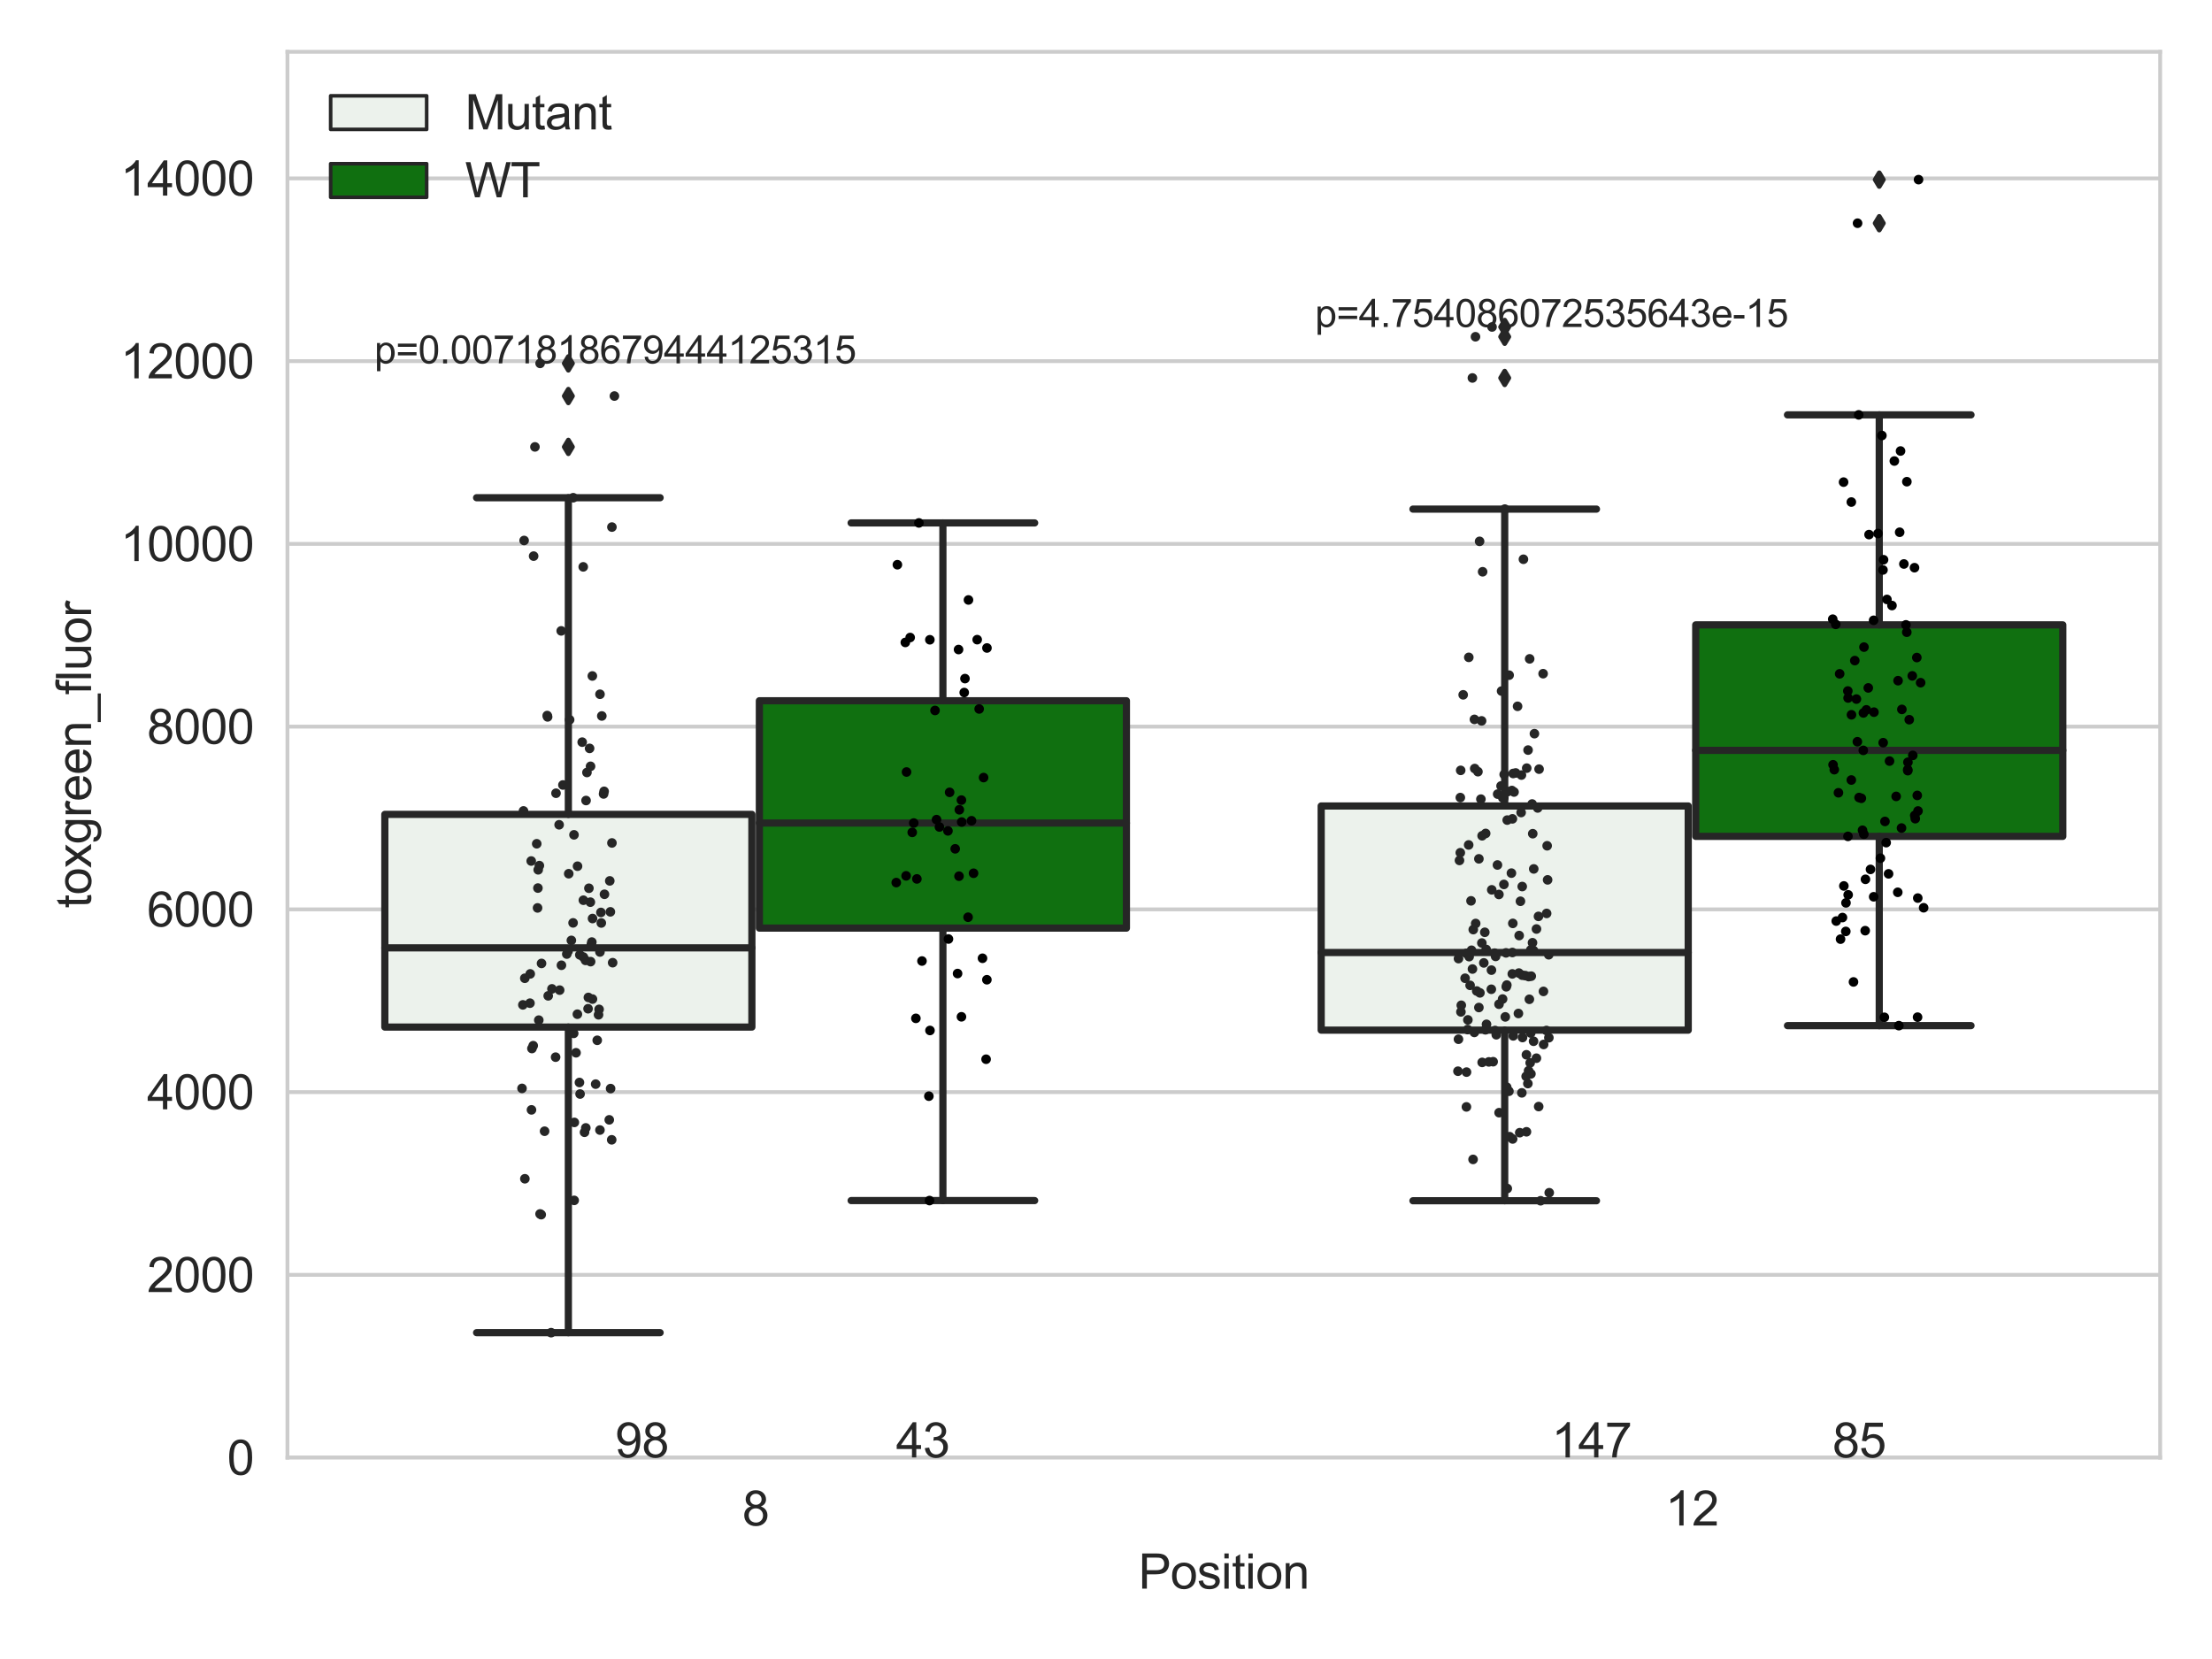 <?xml version="1.0" encoding="utf-8" standalone="no"?>
<!DOCTYPE svg PUBLIC "-//W3C//DTD SVG 1.1//EN"
  "http://www.w3.org/Graphics/SVG/1.1/DTD/svg11.dtd">
<svg xmlns:xlink="http://www.w3.org/1999/xlink" width="460.8pt" height="345.6pt" viewBox="0 0 460.8 345.6" xmlns="http://www.w3.org/2000/svg" version="1.1">
 <defs>
  <style type="text/css">*{stroke-linejoin: round; stroke-linecap: butt}</style>
 </defs>
 <g id="figure_1">
  <g id="patch_1">
   <path d="M 0 345.6 
L 460.8 345.6 
L 460.8 0 
L 0 0 
z
" style="fill: #ffffff"/>
  </g>
  <g id="axes_1">
   <g id="patch_2">
    <path d="M 59.881 303.64 
L 450 303.64 
L 450 10.8 
L 59.881 10.8 
z
" style="fill: #ffffff"/>
   </g>
   <g id="matplotlib.axis_1">
    <g id="xtick_1">
     <g id="text_1">
      <!-- 8 -->
      <g style="fill: #262626" transform="translate(154.63 317.798)scale(0.1 -0.1)">
       <defs>
        <path id="ArialMT-38" d="M 1131 2484 
Q 781 2613 612 2850 
Q 444 3088 444 3419 
Q 444 3919 803 4259 
Q 1163 4600 1759 4600 
Q 2359 4600 2725 4251 
Q 3091 3903 3091 3403 
Q 3091 3084 2923 2848 
Q 2756 2613 2416 2484 
Q 2838 2347 3058 2040 
Q 3278 1734 3278 1309 
Q 3278 722 2862 322 
Q 2447 -78 1769 -78 
Q 1091 -78 675 323 
Q 259 725 259 1325 
Q 259 1772 486 2073 
Q 713 2375 1131 2484 
z
M 1019 3438 
Q 1019 3113 1228 2906 
Q 1438 2700 1772 2700 
Q 2097 2700 2305 2904 
Q 2513 3109 2513 3406 
Q 2513 3716 2298 3927 
Q 2084 4138 1766 4138 
Q 1444 4138 1231 3931 
Q 1019 3725 1019 3438 
z
M 838 1322 
Q 838 1081 952 856 
Q 1066 631 1291 507 
Q 1516 384 1775 384 
Q 2178 384 2440 643 
Q 2703 903 2703 1303 
Q 2703 1709 2433 1975 
Q 2163 2241 1756 2241 
Q 1359 2241 1098 1978 
Q 838 1716 838 1322 
z
" transform="scale(0.016)"/>
       </defs>
       <use xlink:href="#ArialMT-38"/>
      </g>
     </g>
    </g>
    <g id="xtick_2">
     <g id="text_2">
      <!-- 12 -->
      <g style="fill: #262626" transform="translate(346.909 317.798)scale(0.1 -0.1)">
       <defs>
        <path id="ArialMT-31" d="M 2384 0 
L 1822 0 
L 1822 3584 
Q 1619 3391 1289 3197 
Q 959 3003 697 2906 
L 697 3450 
Q 1169 3672 1522 3987 
Q 1875 4303 2022 4600 
L 2384 4600 
L 2384 0 
z
" transform="scale(0.016)"/>
        <path id="ArialMT-32" d="M 3222 541 
L 3222 0 
L 194 0 
Q 188 203 259 391 
Q 375 700 629 1000 
Q 884 1300 1366 1694 
Q 2113 2306 2375 2664 
Q 2638 3022 2638 3341 
Q 2638 3675 2398 3904 
Q 2159 4134 1775 4134 
Q 1369 4134 1125 3890 
Q 881 3647 878 3216 
L 300 3275 
Q 359 3922 746 4261 
Q 1134 4600 1788 4600 
Q 2447 4600 2831 4234 
Q 3216 3869 3216 3328 
Q 3216 3053 3103 2787 
Q 2991 2522 2730 2228 
Q 2469 1934 1863 1422 
Q 1356 997 1212 845 
Q 1069 694 975 541 
L 3222 541 
z
" transform="scale(0.016)"/>
       </defs>
       <use xlink:href="#ArialMT-31"/>
       <use xlink:href="#ArialMT-32" x="55.615"/>
      </g>
     </g>
    </g>
    <g id="text_3">
     <!-- Position -->
     <g style="fill: #262626" transform="translate(237.153 330.943)scale(0.1 -0.1)">
      <defs>
       <path id="ArialMT-50" d="M 494 0 
L 494 4581 
L 2222 4581 
Q 2678 4581 2919 4538 
Q 3256 4481 3484 4323 
Q 3713 4166 3852 3881 
Q 3991 3597 3991 3256 
Q 3991 2672 3619 2267 
Q 3247 1863 2275 1863 
L 1100 1863 
L 1100 0 
L 494 0 
z
M 1100 2403 
L 2284 2403 
Q 2872 2403 3119 2622 
Q 3366 2841 3366 3238 
Q 3366 3525 3220 3729 
Q 3075 3934 2838 4000 
Q 2684 4041 2272 4041 
L 1100 4041 
L 1100 2403 
z
" transform="scale(0.016)"/>
       <path id="ArialMT-6f" d="M 213 1659 
Q 213 2581 725 3025 
Q 1153 3394 1769 3394 
Q 2453 3394 2887 2945 
Q 3322 2497 3322 1706 
Q 3322 1066 3130 698 
Q 2938 331 2570 128 
Q 2203 -75 1769 -75 
Q 1072 -75 642 372 
Q 213 819 213 1659 
z
M 791 1659 
Q 791 1022 1069 705 
Q 1347 388 1769 388 
Q 2188 388 2466 706 
Q 2744 1025 2744 1678 
Q 2744 2294 2464 2611 
Q 2184 2928 1769 2928 
Q 1347 2928 1069 2612 
Q 791 2297 791 1659 
z
" transform="scale(0.016)"/>
       <path id="ArialMT-73" d="M 197 991 
L 753 1078 
Q 800 744 1014 566 
Q 1228 388 1613 388 
Q 2000 388 2187 545 
Q 2375 703 2375 916 
Q 2375 1106 2209 1216 
Q 2094 1291 1634 1406 
Q 1016 1563 777 1677 
Q 538 1791 414 1992 
Q 291 2194 291 2438 
Q 291 2659 392 2848 
Q 494 3038 669 3163 
Q 800 3259 1026 3326 
Q 1253 3394 1513 3394 
Q 1903 3394 2198 3281 
Q 2494 3169 2634 2976 
Q 2775 2784 2828 2463 
L 2278 2388 
Q 2241 2644 2061 2787 
Q 1881 2931 1553 2931 
Q 1166 2931 1000 2803 
Q 834 2675 834 2503 
Q 834 2394 903 2306 
Q 972 2216 1119 2156 
Q 1203 2125 1616 2013 
Q 2213 1853 2448 1751 
Q 2684 1650 2818 1456 
Q 2953 1263 2953 975 
Q 2953 694 2789 445 
Q 2625 197 2315 61 
Q 2006 -75 1616 -75 
Q 969 -75 630 194 
Q 291 463 197 991 
z
" transform="scale(0.016)"/>
       <path id="ArialMT-69" d="M 425 3934 
L 425 4581 
L 988 4581 
L 988 3934 
L 425 3934 
z
M 425 0 
L 425 3319 
L 988 3319 
L 988 0 
L 425 0 
z
" transform="scale(0.016)"/>
       <path id="ArialMT-74" d="M 1650 503 
L 1731 6 
Q 1494 -44 1306 -44 
Q 1000 -44 831 53 
Q 663 150 594 308 
Q 525 466 525 972 
L 525 2881 
L 113 2881 
L 113 3319 
L 525 3319 
L 525 4141 
L 1084 4478 
L 1084 3319 
L 1650 3319 
L 1650 2881 
L 1084 2881 
L 1084 941 
Q 1084 700 1114 631 
Q 1144 563 1211 522 
Q 1278 481 1403 481 
Q 1497 481 1650 503 
z
" transform="scale(0.016)"/>
       <path id="ArialMT-6e" d="M 422 0 
L 422 3319 
L 928 3319 
L 928 2847 
Q 1294 3394 1984 3394 
Q 2284 3394 2536 3286 
Q 2788 3178 2913 3003 
Q 3038 2828 3088 2588 
Q 3119 2431 3119 2041 
L 3119 0 
L 2556 0 
L 2556 2019 
Q 2556 2363 2490 2533 
Q 2425 2703 2258 2804 
Q 2091 2906 1866 2906 
Q 1506 2906 1245 2678 
Q 984 2450 984 1813 
L 984 0 
L 422 0 
z
" transform="scale(0.016)"/>
      </defs>
      <use xlink:href="#ArialMT-50"/>
      <use xlink:href="#ArialMT-6f" x="66.699"/>
      <use xlink:href="#ArialMT-73" x="122.314"/>
      <use xlink:href="#ArialMT-69" x="172.314"/>
      <use xlink:href="#ArialMT-74" x="194.531"/>
      <use xlink:href="#ArialMT-69" x="222.314"/>
      <use xlink:href="#ArialMT-6f" x="244.531"/>
      <use xlink:href="#ArialMT-6e" x="300.146"/>
     </g>
    </g>
   </g>
   <g id="matplotlib.axis_2">
    <g id="ytick_1">
     <g id="line2d_1">
      <path d="M 59.881 303.64 
L 450 303.64 
" clip-path="url(#p96dca994d6)" style="fill: none; stroke: #cccccc; stroke-width: 0.8; stroke-linecap: round"/>
     </g>
     <g id="text_4">
      <!-- 0 -->
      <g style="fill: #262626" transform="translate(47.32 307.219)scale(0.1 -0.1)">
       <defs>
        <path id="ArialMT-30" d="M 266 2259 
Q 266 3072 433 3567 
Q 600 4063 929 4331 
Q 1259 4600 1759 4600 
Q 2128 4600 2406 4451 
Q 2684 4303 2865 4023 
Q 3047 3744 3150 3342 
Q 3253 2941 3253 2259 
Q 3253 1453 3087 958 
Q 2922 463 2592 192 
Q 2263 -78 1759 -78 
Q 1097 -78 719 397 
Q 266 969 266 2259 
z
M 844 2259 
Q 844 1131 1108 757 
Q 1372 384 1759 384 
Q 2147 384 2411 759 
Q 2675 1134 2675 2259 
Q 2675 3391 2411 3762 
Q 2147 4134 1753 4134 
Q 1366 4134 1134 3806 
Q 844 3388 844 2259 
z
" transform="scale(0.016)"/>
       </defs>
       <use xlink:href="#ArialMT-30"/>
      </g>
     </g>
    </g>
    <g id="ytick_2">
     <g id="line2d_2">
      <path d="M 59.881 265.572 
L 450 265.572 
" clip-path="url(#p96dca994d6)" style="fill: none; stroke: #cccccc; stroke-width: 0.8; stroke-linecap: round"/>
     </g>
     <g id="text_5">
      <!-- 2000 -->
      <g style="fill: #262626" transform="translate(30.637 269.151)scale(0.1 -0.1)">
       <use xlink:href="#ArialMT-32"/>
       <use xlink:href="#ArialMT-30" x="55.615"/>
       <use xlink:href="#ArialMT-30" x="111.23"/>
       <use xlink:href="#ArialMT-30" x="166.846"/>
      </g>
     </g>
    </g>
    <g id="ytick_3">
     <g id="line2d_3">
      <path d="M 59.881 227.504 
L 450 227.504 
" clip-path="url(#p96dca994d6)" style="fill: none; stroke: #cccccc; stroke-width: 0.8; stroke-linecap: round"/>
     </g>
     <g id="text_6">
      <!-- 4000 -->
      <g style="fill: #262626" transform="translate(30.637 231.083)scale(0.1 -0.1)">
       <defs>
        <path id="ArialMT-34" d="M 2069 0 
L 2069 1097 
L 81 1097 
L 81 1613 
L 2172 4581 
L 2631 4581 
L 2631 1613 
L 3250 1613 
L 3250 1097 
L 2631 1097 
L 2631 0 
L 2069 0 
z
M 2069 1613 
L 2069 3678 
L 634 1613 
L 2069 1613 
z
" transform="scale(0.016)"/>
       </defs>
       <use xlink:href="#ArialMT-34"/>
       <use xlink:href="#ArialMT-30" x="55.615"/>
       <use xlink:href="#ArialMT-30" x="111.23"/>
       <use xlink:href="#ArialMT-30" x="166.846"/>
      </g>
     </g>
    </g>
    <g id="ytick_4">
     <g id="line2d_4">
      <path d="M 59.881 189.436 
L 450 189.436 
" clip-path="url(#p96dca994d6)" style="fill: none; stroke: #cccccc; stroke-width: 0.8; stroke-linecap: round"/>
     </g>
     <g id="text_7">
      <!-- 6000 -->
      <g style="fill: #262626" transform="translate(30.637 193.015)scale(0.1 -0.1)">
       <defs>
        <path id="ArialMT-36" d="M 3184 3459 
L 2625 3416 
Q 2550 3747 2413 3897 
Q 2184 4138 1850 4138 
Q 1581 4138 1378 3988 
Q 1113 3794 959 3422 
Q 806 3050 800 2363 
Q 1003 2672 1297 2822 
Q 1591 2972 1913 2972 
Q 2475 2972 2870 2558 
Q 3266 2144 3266 1488 
Q 3266 1056 3080 686 
Q 2894 316 2569 119 
Q 2244 -78 1831 -78 
Q 1128 -78 684 439 
Q 241 956 241 2144 
Q 241 3472 731 4075 
Q 1159 4600 1884 4600 
Q 2425 4600 2770 4297 
Q 3116 3994 3184 3459 
z
M 888 1484 
Q 888 1194 1011 928 
Q 1134 663 1356 523 
Q 1578 384 1822 384 
Q 2178 384 2434 671 
Q 2691 959 2691 1453 
Q 2691 1928 2437 2201 
Q 2184 2475 1800 2475 
Q 1419 2475 1153 2201 
Q 888 1928 888 1484 
z
" transform="scale(0.016)"/>
       </defs>
       <use xlink:href="#ArialMT-36"/>
       <use xlink:href="#ArialMT-30" x="55.615"/>
       <use xlink:href="#ArialMT-30" x="111.23"/>
       <use xlink:href="#ArialMT-30" x="166.846"/>
      </g>
     </g>
    </g>
    <g id="ytick_5">
     <g id="line2d_5">
      <path d="M 59.881 151.368 
L 450 151.368 
" clip-path="url(#p96dca994d6)" style="fill: none; stroke: #cccccc; stroke-width: 0.8; stroke-linecap: round"/>
     </g>
     <g id="text_8">
      <!-- 8000 -->
      <g style="fill: #262626" transform="translate(30.637 154.946)scale(0.1 -0.1)">
       <use xlink:href="#ArialMT-38"/>
       <use xlink:href="#ArialMT-30" x="55.615"/>
       <use xlink:href="#ArialMT-30" x="111.23"/>
       <use xlink:href="#ArialMT-30" x="166.846"/>
      </g>
     </g>
    </g>
    <g id="ytick_6">
     <g id="line2d_6">
      <path d="M 59.881 113.299 
L 450 113.299 
" clip-path="url(#p96dca994d6)" style="fill: none; stroke: #cccccc; stroke-width: 0.8; stroke-linecap: round"/>
     </g>
     <g id="text_9">
      <!-- 10000 -->
      <g style="fill: #262626" transform="translate(25.077 116.878)scale(0.1 -0.1)">
       <use xlink:href="#ArialMT-31"/>
       <use xlink:href="#ArialMT-30" x="55.615"/>
       <use xlink:href="#ArialMT-30" x="111.23"/>
       <use xlink:href="#ArialMT-30" x="166.846"/>
       <use xlink:href="#ArialMT-30" x="222.461"/>
      </g>
     </g>
    </g>
    <g id="ytick_7">
     <g id="line2d_7">
      <path d="M 59.881 75.231 
L 450 75.231 
" clip-path="url(#p96dca994d6)" style="fill: none; stroke: #cccccc; stroke-width: 0.8; stroke-linecap: round"/>
     </g>
     <g id="text_10">
      <!-- 12000 -->
      <g style="fill: #262626" transform="translate(25.077 78.81)scale(0.1 -0.1)">
       <use xlink:href="#ArialMT-31"/>
       <use xlink:href="#ArialMT-32" x="55.615"/>
       <use xlink:href="#ArialMT-30" x="111.23"/>
       <use xlink:href="#ArialMT-30" x="166.846"/>
       <use xlink:href="#ArialMT-30" x="222.461"/>
      </g>
     </g>
    </g>
    <g id="ytick_8">
     <g id="line2d_8">
      <path d="M 59.881 37.163 
L 450 37.163 
" clip-path="url(#p96dca994d6)" style="fill: none; stroke: #cccccc; stroke-width: 0.8; stroke-linecap: round"/>
     </g>
     <g id="text_11">
      <!-- 14000 -->
      <g style="fill: #262626" transform="translate(25.077 40.742)scale(0.1 -0.1)">
       <use xlink:href="#ArialMT-31"/>
       <use xlink:href="#ArialMT-34" x="55.615"/>
       <use xlink:href="#ArialMT-30" x="111.23"/>
       <use xlink:href="#ArialMT-30" x="166.846"/>
       <use xlink:href="#ArialMT-30" x="222.461"/>
      </g>
     </g>
    </g>
    <g id="text_12">
     <!-- toxgreen_fluor -->
     <g style="fill: #262626" transform="translate(18.972 189.183)rotate(-90)scale(0.1 -0.1)">
      <defs>
       <path id="ArialMT-78" d="M 47 0 
L 1259 1725 
L 138 3319 
L 841 3319 
L 1350 2541 
Q 1494 2319 1581 2169 
Q 1719 2375 1834 2534 
L 2394 3319 
L 3066 3319 
L 1919 1756 
L 3153 0 
L 2463 0 
L 1781 1031 
L 1600 1309 
L 728 0 
L 47 0 
z
" transform="scale(0.016)"/>
       <path id="ArialMT-67" d="M 319 -275 
L 866 -356 
Q 900 -609 1056 -725 
Q 1266 -881 1628 -881 
Q 2019 -881 2231 -725 
Q 2444 -569 2519 -288 
Q 2563 -116 2559 434 
Q 2191 0 1641 0 
Q 956 0 581 494 
Q 206 988 206 1678 
Q 206 2153 378 2554 
Q 550 2956 876 3175 
Q 1203 3394 1644 3394 
Q 2231 3394 2613 2919 
L 2613 3319 
L 3131 3319 
L 3131 450 
Q 3131 -325 2973 -648 
Q 2816 -972 2473 -1159 
Q 2131 -1347 1631 -1347 
Q 1038 -1347 672 -1080 
Q 306 -813 319 -275 
z
M 784 1719 
Q 784 1066 1043 766 
Q 1303 466 1694 466 
Q 2081 466 2343 764 
Q 2606 1063 2606 1700 
Q 2606 2309 2336 2618 
Q 2066 2928 1684 2928 
Q 1309 2928 1046 2623 
Q 784 2319 784 1719 
z
" transform="scale(0.016)"/>
       <path id="ArialMT-72" d="M 416 0 
L 416 3319 
L 922 3319 
L 922 2816 
Q 1116 3169 1280 3281 
Q 1444 3394 1641 3394 
Q 1925 3394 2219 3213 
L 2025 2691 
Q 1819 2813 1613 2813 
Q 1428 2813 1281 2702 
Q 1134 2591 1072 2394 
Q 978 2094 978 1738 
L 978 0 
L 416 0 
z
" transform="scale(0.016)"/>
       <path id="ArialMT-65" d="M 2694 1069 
L 3275 997 
Q 3138 488 2766 206 
Q 2394 -75 1816 -75 
Q 1088 -75 661 373 
Q 234 822 234 1631 
Q 234 2469 665 2931 
Q 1097 3394 1784 3394 
Q 2450 3394 2872 2941 
Q 3294 2488 3294 1666 
Q 3294 1616 3291 1516 
L 816 1516 
Q 847 969 1125 678 
Q 1403 388 1819 388 
Q 2128 388 2347 550 
Q 2566 713 2694 1069 
z
M 847 1978 
L 2700 1978 
Q 2663 2397 2488 2606 
Q 2219 2931 1791 2931 
Q 1403 2931 1139 2672 
Q 875 2413 847 1978 
z
" transform="scale(0.016)"/>
       <path id="ArialMT-5f" d="M -97 -1272 
L -97 -866 
L 3631 -866 
L 3631 -1272 
L -97 -1272 
z
" transform="scale(0.016)"/>
       <path id="ArialMT-66" d="M 556 0 
L 556 2881 
L 59 2881 
L 59 3319 
L 556 3319 
L 556 3672 
Q 556 4006 616 4169 
Q 697 4388 901 4523 
Q 1106 4659 1475 4659 
Q 1713 4659 2000 4603 
L 1916 4113 
Q 1741 4144 1584 4144 
Q 1328 4144 1222 4034 
Q 1116 3925 1116 3625 
L 1116 3319 
L 1763 3319 
L 1763 2881 
L 1116 2881 
L 1116 0 
L 556 0 
z
" transform="scale(0.016)"/>
       <path id="ArialMT-6c" d="M 409 0 
L 409 4581 
L 972 4581 
L 972 0 
L 409 0 
z
" transform="scale(0.016)"/>
       <path id="ArialMT-75" d="M 2597 0 
L 2597 488 
Q 2209 -75 1544 -75 
Q 1250 -75 995 37 
Q 741 150 617 320 
Q 494 491 444 738 
Q 409 903 409 1263 
L 409 3319 
L 972 3319 
L 972 1478 
Q 972 1038 1006 884 
Q 1059 663 1231 536 
Q 1403 409 1656 409 
Q 1909 409 2131 539 
Q 2353 669 2445 892 
Q 2538 1116 2538 1541 
L 2538 3319 
L 3100 3319 
L 3100 0 
L 2597 0 
z
" transform="scale(0.016)"/>
      </defs>
      <use xlink:href="#ArialMT-74"/>
      <use xlink:href="#ArialMT-6f" x="27.783"/>
      <use xlink:href="#ArialMT-78" x="83.398"/>
      <use xlink:href="#ArialMT-67" x="133.398"/>
      <use xlink:href="#ArialMT-72" x="189.014"/>
      <use xlink:href="#ArialMT-65" x="222.314"/>
      <use xlink:href="#ArialMT-65" x="277.93"/>
      <use xlink:href="#ArialMT-6e" x="333.545"/>
      <use xlink:href="#ArialMT-5f" x="389.16"/>
      <use xlink:href="#ArialMT-66" x="444.775"/>
      <use xlink:href="#ArialMT-6c" x="472.559"/>
      <use xlink:href="#ArialMT-75" x="494.775"/>
      <use xlink:href="#ArialMT-6f" x="550.391"/>
      <use xlink:href="#ArialMT-72" x="606.006"/>
     </g>
    </g>
   </g>
   <g id="patch_3">
    <path d="M 80.167 213.956 
L 156.631 213.956 
L 156.631 169.651 
L 80.167 169.651 
L 80.167 213.956 
z
" clip-path="url(#p96dca994d6)" style="fill: #ecf2ec; stroke: #262626; stroke-width: 1.5; stroke-linejoin: miter"/>
   </g>
   <g id="patch_4">
    <path d="M 158.191 193.344 
L 234.654 193.344 
L 234.654 145.979 
L 158.191 145.979 
L 158.191 193.344 
z
" clip-path="url(#p96dca994d6)" style="fill: #107010; stroke: #262626; stroke-width: 1.5; stroke-linejoin: miter"/>
   </g>
   <g id="patch_5">
    <path d="M 275.227 214.598 
L 351.69 214.598 
L 351.69 167.9 
L 275.227 167.9 
L 275.227 214.598 
z
" clip-path="url(#p96dca994d6)" style="fill: #ecf2ec; stroke: #262626; stroke-width: 1.5; stroke-linejoin: miter"/>
   </g>
   <g id="patch_6">
    <path d="M 353.251 174.232 
L 429.714 174.232 
L 429.714 130.173 
L 353.251 130.173 
L 353.251 174.232 
z
" clip-path="url(#p96dca994d6)" style="fill: #107010; stroke: #262626; stroke-width: 1.5; stroke-linejoin: miter"/>
   </g>
   <g id="patch_7">
    <path d="M 157.411 303.64 
L 157.411 303.64 
L 157.411 303.64 
L 157.411 303.64 
z
" clip-path="url(#p96dca994d6)" style="fill: #ecf2ec; stroke: #262626; stroke-width: 0.75; stroke-linejoin: miter"/>
   </g>
   <g id="patch_8">
    <path d="M 157.411 303.64 
L 157.411 303.64 
L 157.411 303.64 
L 157.411 303.64 
z
" clip-path="url(#p96dca994d6)" style="fill: #107010; stroke: #262626; stroke-width: 0.75; stroke-linejoin: miter"/>
   </g>
   <g id="PathCollection_1"/>
   <g id="PathCollection_2"/>
   <g id="line2d_9">
    <path d="M 118.399 213.956 
L 118.399 277.617 
" clip-path="url(#p96dca994d6)" style="fill: none; stroke: #262626; stroke-width: 1.5; stroke-linecap: round"/>
   </g>
   <g id="line2d_10">
    <path d="M 118.399 169.651 
L 118.399 103.684 
" clip-path="url(#p96dca994d6)" style="fill: none; stroke: #262626; stroke-width: 1.5; stroke-linecap: round"/>
   </g>
   <g id="line2d_11">
    <path d="M 99.283 277.617 
L 137.515 277.617 
" clip-path="url(#p96dca994d6)" style="fill: none; stroke: #262626; stroke-width: 1.5; stroke-linecap: round"/>
   </g>
   <g id="line2d_12">
    <path d="M 99.283 103.684 
L 137.515 103.684 
" clip-path="url(#p96dca994d6)" style="fill: none; stroke: #262626; stroke-width: 1.5; stroke-linecap: round"/>
   </g>
   <g id="line2d_13">
    <defs>
     <path id="m8ca3bdb9ff" d="M -0 1.414 
L 0.849 0 
L 0 -1.414 
L -0.849 -0 
z
" style="stroke: #262626; stroke-linejoin: miter"/>
    </defs>
    <g clip-path="url(#p96dca994d6)">
     <use xlink:href="#m8ca3bdb9ff" x="118.399" y="82.503" style="fill: #262626; stroke: #262626; stroke-linejoin: miter"/>
     <use xlink:href="#m8ca3bdb9ff" x="118.399" y="75.701" style="fill: #262626; stroke: #262626; stroke-linejoin: miter"/>
     <use xlink:href="#m8ca3bdb9ff" x="118.399" y="93.097" style="fill: #262626; stroke: #262626; stroke-linejoin: miter"/>
    </g>
   </g>
   <g id="line2d_14">
    <path d="M 196.423 193.344 
L 196.423 250.102 
" clip-path="url(#p96dca994d6)" style="fill: none; stroke: #262626; stroke-width: 1.5; stroke-linecap: round"/>
   </g>
   <g id="line2d_15">
    <path d="M 196.423 145.979 
L 196.423 108.934 
" clip-path="url(#p96dca994d6)" style="fill: none; stroke: #262626; stroke-width: 1.5; stroke-linecap: round"/>
   </g>
   <g id="line2d_16">
    <path d="M 177.307 250.102 
L 215.539 250.102 
" clip-path="url(#p96dca994d6)" style="fill: none; stroke: #262626; stroke-width: 1.5; stroke-linecap: round"/>
   </g>
   <g id="line2d_17">
    <path d="M 177.307 108.934 
L 215.539 108.934 
" clip-path="url(#p96dca994d6)" style="fill: none; stroke: #262626; stroke-width: 1.5; stroke-linecap: round"/>
   </g>
   <g id="line2d_18"/>
   <g id="line2d_19">
    <path d="M 313.458 214.598 
L 313.458 250.139 
" clip-path="url(#p96dca994d6)" style="fill: none; stroke: #262626; stroke-width: 1.5; stroke-linecap: round"/>
   </g>
   <g id="line2d_20">
    <path d="M 313.458 167.9 
L 313.458 106.055 
" clip-path="url(#p96dca994d6)" style="fill: none; stroke: #262626; stroke-width: 1.5; stroke-linecap: round"/>
   </g>
   <g id="line2d_21">
    <path d="M 294.343 250.139 
L 332.574 250.139 
" clip-path="url(#p96dca994d6)" style="fill: none; stroke: #262626; stroke-width: 1.5; stroke-linecap: round"/>
   </g>
   <g id="line2d_22">
    <path d="M 294.343 106.055 
L 332.574 106.055 
" clip-path="url(#p96dca994d6)" style="fill: none; stroke: #262626; stroke-width: 1.5; stroke-linecap: round"/>
   </g>
   <g id="line2d_23">
    <g clip-path="url(#p96dca994d6)">
     <use xlink:href="#m8ca3bdb9ff" x="313.458" y="68.114" style="fill: #262626; stroke: #262626; stroke-linejoin: miter"/>
     <use xlink:href="#m8ca3bdb9ff" x="313.458" y="70.152" style="fill: #262626; stroke: #262626; stroke-linejoin: miter"/>
     <use xlink:href="#m8ca3bdb9ff" x="313.458" y="78.736" style="fill: #262626; stroke: #262626; stroke-linejoin: miter"/>
    </g>
   </g>
   <g id="line2d_24">
    <path d="M 391.482 174.232 
L 391.482 213.658 
" clip-path="url(#p96dca994d6)" style="fill: none; stroke: #262626; stroke-width: 1.5; stroke-linecap: round"/>
   </g>
   <g id="line2d_25">
    <path d="M 391.482 130.173 
L 391.482 86.423 
" clip-path="url(#p96dca994d6)" style="fill: none; stroke: #262626; stroke-width: 1.5; stroke-linecap: round"/>
   </g>
   <g id="line2d_26">
    <path d="M 372.366 213.658 
L 410.598 213.658 
" clip-path="url(#p96dca994d6)" style="fill: none; stroke: #262626; stroke-width: 1.5; stroke-linecap: round"/>
   </g>
   <g id="line2d_27">
    <path d="M 372.366 86.423 
L 410.598 86.423 
" clip-path="url(#p96dca994d6)" style="fill: none; stroke: #262626; stroke-width: 1.5; stroke-linecap: round"/>
   </g>
   <g id="line2d_28">
    <g clip-path="url(#p96dca994d6)">
     <use xlink:href="#m8ca3bdb9ff" x="391.482" y="46.5" style="fill: #262626; stroke: #262626; stroke-linejoin: miter"/>
     <use xlink:href="#m8ca3bdb9ff" x="391.482" y="37.422" style="fill: #262626; stroke: #262626; stroke-linejoin: miter"/>
    </g>
   </g>
   <g id="line2d_29">
    <path d="M 80.167 197.459 
L 156.631 197.459 
" clip-path="url(#p96dca994d6)" style="fill: none; stroke: #262626; stroke-width: 1.5; stroke-linecap: round"/>
   </g>
   <g id="line2d_30">
    <path d="M 158.191 171.453 
L 234.654 171.453 
" clip-path="url(#p96dca994d6)" style="fill: none; stroke: #262626; stroke-width: 1.5; stroke-linecap: round"/>
   </g>
   <g id="line2d_31">
    <path d="M 275.227 198.423 
L 351.69 198.423 
" clip-path="url(#p96dca994d6)" style="fill: none; stroke: #262626; stroke-width: 1.5; stroke-linecap: round"/>
   </g>
   <g id="line2d_32">
    <path d="M 353.251 156.314 
L 429.714 156.314 
" clip-path="url(#p96dca994d6)" style="fill: none; stroke: #262626; stroke-width: 1.5; stroke-linecap: round"/>
   </g>
   <g id="patch_9">
    <path d="M 59.881 303.64 
L 59.881 10.8 
" style="fill: none; stroke: #cccccc; stroke-width: 0.8; stroke-linejoin: miter; stroke-linecap: square"/>
   </g>
   <g id="patch_10">
    <path d="M 450 303.64 
L 450 10.8 
" style="fill: none; stroke: #cccccc; stroke-width: 0.8; stroke-linejoin: miter; stroke-linecap: square"/>
   </g>
   <g id="patch_11">
    <path d="M 59.881 303.64 
L 450 303.64 
" style="fill: none; stroke: #cccccc; stroke-width: 0.8; stroke-linejoin: miter; stroke-linecap: square"/>
   </g>
   <g id="patch_12">
    <path d="M 59.881 10.8 
L 450 10.8 
" style="fill: none; stroke: #cccccc; stroke-width: 0.8; stroke-linejoin: miter; stroke-linecap: square"/>
   </g>
   <g id="PathCollection_3">
    <defs>
     <path id="C0_0_65e328f7f5" d="M 0 1 
C 0.265 1 0.52 0.895 0.707 0.707 
C 0.895 0.52 1 0.265 1 -0 
C 1 -0.265 0.895 -0.52 0.707 -0.707 
C 0.52 -0.895 0.265 -1 0 -1 
C -0.265 -1 -0.52 -0.895 -0.707 -0.707 
C -0.895 -0.52 -1 -0.265 -1 0 
C -1 0.265 -0.895 0.52 -0.707 0.707 
C -0.52 0.895 -0.265 1 0 1 
z
"/>
    </defs>
    <g clip-path="url(#p96dca994d6)">
     <use xlink:href="#C0_0_65e328f7f5" x="116.476" y="171.817" style="fill: #262626"/>
    </g>
    <g clip-path="url(#p96dca994d6)">
     <use xlink:href="#C0_0_65e328f7f5" x="115.828" y="165.244" style="fill: #262626"/>
    </g>
    <g clip-path="url(#p96dca994d6)">
     <use xlink:href="#C0_0_65e328f7f5" x="122.823" y="155.902" style="fill: #262626"/>
    </g>
    <g clip-path="url(#p96dca994d6)">
     <use xlink:href="#C0_0_65e328f7f5" x="122.086" y="166.762" style="fill: #262626"/>
    </g>
    <g clip-path="url(#p96dca994d6)">
     <use xlink:href="#C0_0_65e328f7f5" x="119.412" y="103.684" style="fill: #262626"/>
    </g>
    <g clip-path="url(#p96dca994d6)">
     <use xlink:href="#C0_0_65e328f7f5" x="118.663" y="149.941" style="fill: #262626"/>
    </g>
    <g clip-path="url(#p96dca994d6)">
     <use xlink:href="#C0_0_65e328f7f5" x="124.089" y="225.843" style="fill: #262626"/>
    </g>
    <g clip-path="url(#p96dca994d6)">
     <use xlink:href="#C0_0_65e328f7f5" x="126.92" y="233.283" style="fill: #262626"/>
    </g>
    <g clip-path="url(#p96dca994d6)">
     <use xlink:href="#C0_0_65e328f7f5" x="111.078" y="217.833" style="fill: #262626"/>
    </g>
    <g clip-path="url(#p96dca994d6)">
     <use xlink:href="#C0_0_65e328f7f5" x="119.512" y="215.27" style="fill: #262626"/>
    </g>
    <g clip-path="url(#p96dca994d6)">
     <use xlink:href="#C0_0_65e328f7f5" x="114.805" y="277.617" style="fill: #262626"/>
    </g>
    <g clip-path="url(#p96dca994d6)">
     <use xlink:href="#C0_0_65e328f7f5" x="113.998" y="149.062" style="fill: #262626"/>
    </g>
    <g clip-path="url(#p96dca994d6)">
     <use xlink:href="#C0_0_65e328f7f5" x="119.612" y="250.06" style="fill: #262626"/>
    </g>
    <g clip-path="url(#p96dca994d6)">
     <use xlink:href="#C0_0_65e328f7f5" x="121.984" y="200.067" style="fill: #262626"/>
    </g>
    <g clip-path="url(#p96dca994d6)">
     <use xlink:href="#C0_0_65e328f7f5" x="123.287" y="196.248" style="fill: #262626"/>
    </g>
    <g clip-path="url(#p96dca994d6)">
     <use xlink:href="#C0_0_65e328f7f5" x="120.711" y="225.501" style="fill: #262626"/>
    </g>
    <g clip-path="url(#p96dca994d6)">
     <use xlink:href="#C0_0_65e328f7f5" x="109.054" y="168.929" style="fill: #262626"/>
    </g>
    <g clip-path="url(#p96dca994d6)">
     <use xlink:href="#C0_0_65e328f7f5" x="114.202" y="207.452" style="fill: #262626"/>
    </g>
    <g clip-path="url(#p96dca994d6)">
     <use xlink:href="#C0_0_65e328f7f5" x="111.164" y="115.848" style="fill: #262626"/>
    </g>
    <g clip-path="url(#p96dca994d6)">
     <use xlink:href="#C0_0_65e328f7f5" x="118.073" y="198.748" style="fill: #262626"/>
    </g>
    <g clip-path="url(#p96dca994d6)">
     <use xlink:href="#C0_0_65e328f7f5" x="124.414" y="216.712" style="fill: #262626"/>
    </g>
    <g clip-path="url(#p96dca994d6)">
     <use xlink:href="#C0_0_65e328f7f5" x="117.266" y="163.524" style="fill: #262626"/>
    </g>
    <g clip-path="url(#p96dca994d6)">
     <use xlink:href="#C0_0_65e328f7f5" x="113.447" y="235.654" style="fill: #262626"/>
    </g>
    <g clip-path="url(#p96dca994d6)">
     <use xlink:href="#C0_0_65e328f7f5" x="124.98" y="235.413" style="fill: #262626"/>
    </g>
    <g clip-path="url(#p96dca994d6)">
     <use xlink:href="#C0_0_65e328f7f5" x="125.368" y="149.15" style="fill: #262626"/>
    </g>
    <g clip-path="url(#p96dca994d6)">
     <use xlink:href="#C0_0_65e328f7f5" x="127.626" y="200.546" style="fill: #262626"/>
    </g>
    <g clip-path="url(#p96dca994d6)">
     <use xlink:href="#C0_0_65e328f7f5" x="122.504" y="210.138" style="fill: #262626"/>
    </g>
    <g clip-path="url(#p96dca994d6)">
     <use xlink:href="#C0_0_65e328f7f5" x="119.646" y="233.82" style="fill: #262626"/>
    </g>
    <g clip-path="url(#p96dca994d6)">
     <use xlink:href="#C0_0_65e328f7f5" x="110.402" y="208.978" style="fill: #262626"/>
    </g>
    <g clip-path="url(#p96dca994d6)">
     <use xlink:href="#C0_0_65e328f7f5" x="127.427" y="237.444" style="fill: #262626"/>
    </g>
    <g clip-path="url(#p96dca994d6)">
     <use xlink:href="#C0_0_65e328f7f5" x="124.98" y="198.317" style="fill: #262626"/>
    </g>
    <g clip-path="url(#p96dca994d6)">
     <use xlink:href="#C0_0_65e328f7f5" x="121.499" y="118.087" style="fill: #262626"/>
    </g>
    <g clip-path="url(#p96dca994d6)">
     <use xlink:href="#C0_0_65e328f7f5" x="127.994" y="82.503" style="fill: #262626"/>
    </g>
    <g clip-path="url(#p96dca994d6)">
     <use xlink:href="#C0_0_65e328f7f5" x="124.802" y="210.268" style="fill: #262626"/>
    </g>
    <g clip-path="url(#p96dca994d6)">
     <use xlink:href="#C0_0_65e328f7f5" x="121.281" y="154.603" style="fill: #262626"/>
    </g>
    <g clip-path="url(#p96dca994d6)">
     <use xlink:href="#C0_0_65e328f7f5" x="110.456" y="202.881" style="fill: #262626"/>
    </g>
    <g clip-path="url(#p96dca994d6)">
     <use xlink:href="#C0_0_65e328f7f5" x="118.34" y="198.153" style="fill: #262626"/>
    </g>
    <g clip-path="url(#p96dca994d6)">
     <use xlink:href="#C0_0_65e328f7f5" x="120.842" y="227.905" style="fill: #262626"/>
    </g>
    <g clip-path="url(#p96dca994d6)">
     <use xlink:href="#C0_0_65e328f7f5" x="108.925" y="209.332" style="fill: #262626"/>
    </g>
    <g clip-path="url(#p96dca994d6)">
     <use xlink:href="#C0_0_65e328f7f5" x="120.785" y="198.915" style="fill: #262626"/>
    </g>
    <g clip-path="url(#p96dca994d6)">
     <use xlink:href="#C0_0_65e328f7f5" x="123.421" y="208.126" style="fill: #262626"/>
    </g>
    <g clip-path="url(#p96dca994d6)">
     <use xlink:href="#C0_0_65e328f7f5" x="119.999" y="219.313" style="fill: #262626"/>
    </g>
    <g clip-path="url(#p96dca994d6)">
     <use xlink:href="#C0_0_65e328f7f5" x="122.57" y="207.784" style="fill: #262626"/>
    </g>
    <g clip-path="url(#p96dca994d6)">
     <use xlink:href="#C0_0_65e328f7f5" x="127.472" y="109.8" style="fill: #262626"/>
    </g>
    <g clip-path="url(#p96dca994d6)">
     <use xlink:href="#C0_0_65e328f7f5" x="112.057" y="185" style="fill: #262626"/>
    </g>
    <g clip-path="url(#p96dca994d6)">
     <use xlink:href="#C0_0_65e328f7f5" x="116.911" y="131.424" style="fill: #262626"/>
    </g>
    <g clip-path="url(#p96dca994d6)">
     <use xlink:href="#C0_0_65e328f7f5" x="110.662" y="179.365" style="fill: #262626"/>
    </g>
    <g clip-path="url(#p96dca994d6)">
     <use xlink:href="#C0_0_65e328f7f5" x="123.186" y="196.765" style="fill: #262626"/>
    </g>
    <g clip-path="url(#p96dca994d6)">
     <use xlink:href="#C0_0_65e328f7f5" x="121.529" y="187.532" style="fill: #262626"/>
    </g>
    <g clip-path="url(#p96dca994d6)">
     <use xlink:href="#C0_0_65e328f7f5" x="127.477" y="175.601" style="fill: #262626"/>
    </g>
    <g clip-path="url(#p96dca994d6)">
     <use xlink:href="#C0_0_65e328f7f5" x="123.436" y="191.347" style="fill: #262626"/>
    </g>
    <g clip-path="url(#p96dca994d6)">
     <use xlink:href="#C0_0_65e328f7f5" x="114.079" y="149.34" style="fill: #262626"/>
    </g>
    <g clip-path="url(#p96dca994d6)">
     <use xlink:href="#C0_0_65e328f7f5" x="108.745" y="226.734" style="fill: #262626"/>
    </g>
    <g clip-path="url(#p96dca994d6)">
     <use xlink:href="#C0_0_65e328f7f5" x="119.024" y="195.902" style="fill: #262626"/>
    </g>
    <g clip-path="url(#p96dca994d6)">
     <use xlink:href="#C0_0_65e328f7f5" x="121.767" y="235.871" style="fill: #262626"/>
    </g>
    <g clip-path="url(#p96dca994d6)">
     <use xlink:href="#C0_0_65e328f7f5" x="125.736" y="165.394" style="fill: #262626"/>
    </g>
    <g clip-path="url(#p96dca994d6)">
     <use xlink:href="#C0_0_65e328f7f5" x="112.506" y="252.884" style="fill: #262626"/>
    </g>
    <g clip-path="url(#p96dca994d6)">
     <use xlink:href="#C0_0_65e328f7f5" x="110.81" y="218.424" style="fill: #262626"/>
    </g>
    <g clip-path="url(#p96dca994d6)">
     <use xlink:href="#C0_0_65e328f7f5" x="125.261" y="192.274" style="fill: #262626"/>
    </g>
    <g clip-path="url(#p96dca994d6)">
     <use xlink:href="#C0_0_65e328f7f5" x="118.477" y="182.011" style="fill: #262626"/>
    </g>
    <g clip-path="url(#p96dca994d6)">
     <use xlink:href="#C0_0_65e328f7f5" x="112.81" y="200.698" style="fill: #262626"/>
    </g>
    <g clip-path="url(#p96dca994d6)">
     <use xlink:href="#C0_0_65e328f7f5" x="119.574" y="173.91" style="fill: #262626"/>
    </g>
    <g clip-path="url(#p96dca994d6)">
     <use xlink:href="#C0_0_65e328f7f5" x="115.743" y="220.224" style="fill: #262626"/>
    </g>
    <g clip-path="url(#p96dca994d6)">
     <use xlink:href="#C0_0_65e328f7f5" x="109.327" y="203.79" style="fill: #262626"/>
    </g>
    <g clip-path="url(#p96dca994d6)">
     <use xlink:href="#C0_0_65e328f7f5" x="125.182" y="190.078" style="fill: #262626"/>
    </g>
    <g clip-path="url(#p96dca994d6)">
     <use xlink:href="#C0_0_65e328f7f5" x="123.022" y="159.637" style="fill: #262626"/>
    </g>
    <g clip-path="url(#p96dca994d6)">
     <use xlink:href="#C0_0_65e328f7f5" x="110.717" y="231.205" style="fill: #262626"/>
    </g>
    <g clip-path="url(#p96dca994d6)">
     <use xlink:href="#C0_0_65e328f7f5" x="120.28" y="211.275" style="fill: #262626"/>
    </g>
    <g clip-path="url(#p96dca994d6)">
     <use xlink:href="#C0_0_65e328f7f5" x="119.384" y="192.251" style="fill: #262626"/>
    </g>
    <g clip-path="url(#p96dca994d6)">
     <use xlink:href="#C0_0_65e328f7f5" x="122.681" y="185.04" style="fill: #262626"/>
    </g>
    <g clip-path="url(#p96dca994d6)">
     <use xlink:href="#C0_0_65e328f7f5" x="112.361" y="180.318" style="fill: #262626"/>
    </g>
    <g clip-path="url(#p96dca994d6)">
     <use xlink:href="#C0_0_65e328f7f5" x="122.98" y="187.938" style="fill: #262626"/>
    </g>
    <g clip-path="url(#p96dca994d6)">
     <use xlink:href="#C0_0_65e328f7f5" x="112.744" y="253.036" style="fill: #262626"/>
    </g>
    <g clip-path="url(#p96dca994d6)">
     <use xlink:href="#C0_0_65e328f7f5" x="125.848" y="164.85" style="fill: #262626"/>
    </g>
    <g clip-path="url(#p96dca994d6)">
     <use xlink:href="#C0_0_65e328f7f5" x="116.585" y="206.262" style="fill: #262626"/>
    </g>
    <g clip-path="url(#p96dca994d6)">
     <use xlink:href="#C0_0_65e328f7f5" x="122.034" y="234.961" style="fill: #262626"/>
    </g>
    <g clip-path="url(#p96dca994d6)">
     <use xlink:href="#C0_0_65e328f7f5" x="111.81" y="175.771" style="fill: #262626"/>
    </g>
    <g clip-path="url(#p96dca994d6)">
     <use xlink:href="#C0_0_65e328f7f5" x="118.959" y="214.437" style="fill: #262626"/>
    </g>
    <g clip-path="url(#p96dca994d6)">
     <use xlink:href="#C0_0_65e328f7f5" x="112.118" y="181.197" style="fill: #262626"/>
    </g>
    <g clip-path="url(#p96dca994d6)">
     <use xlink:href="#C0_0_65e328f7f5" x="124.686" y="211.399" style="fill: #262626"/>
    </g>
    <g clip-path="url(#p96dca994d6)">
     <use xlink:href="#C0_0_65e328f7f5" x="124.99" y="144.626" style="fill: #262626"/>
    </g>
    <g clip-path="url(#p96dca994d6)">
     <use xlink:href="#C0_0_65e328f7f5" x="112.517" y="75.701" style="fill: #262626"/>
    </g>
    <g clip-path="url(#p96dca994d6)">
     <use xlink:href="#C0_0_65e328f7f5" x="109.341" y="245.559" style="fill: #262626"/>
    </g>
    <g clip-path="url(#p96dca994d6)">
     <use xlink:href="#C0_0_65e328f7f5" x="127.027" y="183.504" style="fill: #262626"/>
    </g>
    <g clip-path="url(#p96dca994d6)">
     <use xlink:href="#C0_0_65e328f7f5" x="125.922" y="186.294" style="fill: #262626"/>
    </g>
    <g clip-path="url(#p96dca994d6)">
     <use xlink:href="#C0_0_65e328f7f5" x="123.036" y="200.326" style="fill: #262626"/>
    </g>
    <g clip-path="url(#p96dca994d6)">
     <use xlink:href="#C0_0_65e328f7f5" x="112.24" y="212.514" style="fill: #262626"/>
    </g>
    <g clip-path="url(#p96dca994d6)">
     <use xlink:href="#C0_0_65e328f7f5" x="127.198" y="226.772" style="fill: #262626"/>
    </g>
    <g clip-path="url(#p96dca994d6)">
     <use xlink:href="#C0_0_65e328f7f5" x="114.981" y="205.999" style="fill: #262626"/>
    </g>
    <g clip-path="url(#p96dca994d6)">
     <use xlink:href="#C0_0_65e328f7f5" x="122.273" y="160.923" style="fill: #262626"/>
    </g>
    <g clip-path="url(#p96dca994d6)">
     <use xlink:href="#C0_0_65e328f7f5" x="116.957" y="201.081" style="fill: #262626"/>
    </g>
    <g clip-path="url(#p96dca994d6)">
     <use xlink:href="#C0_0_65e328f7f5" x="127.151" y="189.952" style="fill: #262626"/>
    </g>
    <g clip-path="url(#p96dca994d6)">
     <use xlink:href="#C0_0_65e328f7f5" x="120.309" y="180.446" style="fill: #262626"/>
    </g>
    <g clip-path="url(#p96dca994d6)">
     <use xlink:href="#C0_0_65e328f7f5" x="121.531" y="199.377" style="fill: #262626"/>
    </g>
    <g clip-path="url(#p96dca994d6)">
     <use xlink:href="#C0_0_65e328f7f5" x="109.184" y="112.593" style="fill: #262626"/>
    </g>
    <g clip-path="url(#p96dca994d6)">
     <use xlink:href="#C0_0_65e328f7f5" x="111.983" y="189.134" style="fill: #262626"/>
    </g>
    <g clip-path="url(#p96dca994d6)">
     <use xlink:href="#C0_0_65e328f7f5" x="111.439" y="93.097" style="fill: #262626"/>
    </g>
    <g clip-path="url(#p96dca994d6)">
     <use xlink:href="#C0_0_65e328f7f5" x="123.398" y="140.817" style="fill: #262626"/>
    </g>
   </g>
   <g id="PathCollection_4">
    <defs>
     <path id="C1_0_7bcdd3a3bb" d="M 0 1 
C 0.265 1 0.52 0.895 0.707 0.707 
C 0.895 0.52 1 0.265 1 -0 
C 1 -0.265 0.895 -0.52 0.707 -0.707 
C 0.52 -0.895 0.265 -1 0 -1 
C -0.265 -1 -0.52 -0.895 -0.707 -0.707 
C -0.895 -0.52 -1 -0.265 -1 0 
C -1 0.265 -0.895 0.52 -0.707 0.707 
C -0.52 0.895 -0.265 1 0 1 
z
"/>
    </defs>
    <g clip-path="url(#p96dca994d6)">
     <use xlink:href="#C1_0_7bcdd3a3bb" x="193.632" y="250.102"/>
    </g>
    <g clip-path="url(#p96dca994d6)">
     <use xlink:href="#C1_0_7bcdd3a3bb" x="194.78" y="148.002"/>
    </g>
    <g clip-path="url(#p96dca994d6)">
     <use xlink:href="#C1_0_7bcdd3a3bb" x="201.022" y="141.366"/>
    </g>
    <g clip-path="url(#p96dca994d6)">
     <use xlink:href="#C1_0_7bcdd3a3bb" x="201.75" y="124.981"/>
    </g>
    <g clip-path="url(#p96dca994d6)">
     <use xlink:href="#C1_0_7bcdd3a3bb" x="201.669" y="191.075"/>
    </g>
    <g clip-path="url(#p96dca994d6)">
     <use xlink:href="#C1_0_7bcdd3a3bb" x="193.707" y="133.275"/>
    </g>
    <g clip-path="url(#p96dca994d6)">
     <use xlink:href="#C1_0_7bcdd3a3bb" x="197.581" y="195.612"/>
    </g>
    <g clip-path="url(#p96dca994d6)">
     <use xlink:href="#C1_0_7bcdd3a3bb" x="199.479" y="202.806"/>
    </g>
    <g clip-path="url(#p96dca994d6)">
     <use xlink:href="#C1_0_7bcdd3a3bb" x="200.34" y="171.247"/>
    </g>
    <g clip-path="url(#p96dca994d6)">
     <use xlink:href="#C1_0_7bcdd3a3bb" x="203.977" y="147.689"/>
    </g>
    <g clip-path="url(#p96dca994d6)">
     <use xlink:href="#C1_0_7bcdd3a3bb" x="193.731" y="214.665"/>
    </g>
    <g clip-path="url(#p96dca994d6)">
     <use xlink:href="#C1_0_7bcdd3a3bb" x="202.387" y="170.976"/>
    </g>
    <g clip-path="url(#p96dca994d6)">
     <use xlink:href="#C1_0_7bcdd3a3bb" x="191.424" y="108.934"/>
    </g>
    <g clip-path="url(#p96dca994d6)">
     <use xlink:href="#C1_0_7bcdd3a3bb" x="189.604" y="132.806"/>
    </g>
    <g clip-path="url(#p96dca994d6)">
     <use xlink:href="#C1_0_7bcdd3a3bb" x="205.602" y="134.987"/>
    </g>
    <g clip-path="url(#p96dca994d6)">
     <use xlink:href="#C1_0_7bcdd3a3bb" x="199.684" y="135.31"/>
    </g>
    <g clip-path="url(#p96dca994d6)">
     <use xlink:href="#C1_0_7bcdd3a3bb" x="204.899" y="161.983"/>
    </g>
    <g clip-path="url(#p96dca994d6)">
     <use xlink:href="#C1_0_7bcdd3a3bb" x="191.004" y="183.094"/>
    </g>
    <g clip-path="url(#p96dca994d6)">
     <use xlink:href="#C1_0_7bcdd3a3bb" x="188.596" y="133.831"/>
    </g>
    <g clip-path="url(#p96dca994d6)">
     <use xlink:href="#C1_0_7bcdd3a3bb" x="193.502" y="228.352"/>
    </g>
    <g clip-path="url(#p96dca994d6)">
     <use xlink:href="#C1_0_7bcdd3a3bb" x="197.823" y="165.057"/>
    </g>
    <g clip-path="url(#p96dca994d6)">
     <use xlink:href="#C1_0_7bcdd3a3bb" x="205.421" y="220.656"/>
    </g>
    <g clip-path="url(#p96dca994d6)">
     <use xlink:href="#C1_0_7bcdd3a3bb" x="203.568" y="133.252"/>
    </g>
    <g clip-path="url(#p96dca994d6)">
     <use xlink:href="#C1_0_7bcdd3a3bb" x="197.475" y="173.088"/>
    </g>
    <g clip-path="url(#p96dca994d6)">
     <use xlink:href="#C1_0_7bcdd3a3bb" x="200.288" y="211.818"/>
    </g>
    <g clip-path="url(#p96dca994d6)">
     <use xlink:href="#C1_0_7bcdd3a3bb" x="190.035" y="173.399"/>
    </g>
    <g clip-path="url(#p96dca994d6)">
     <use xlink:href="#C1_0_7bcdd3a3bb" x="188.847" y="160.824"/>
    </g>
    <g clip-path="url(#p96dca994d6)">
     <use xlink:href="#C1_0_7bcdd3a3bb" x="190.351" y="171.453"/>
    </g>
    <g clip-path="url(#p96dca994d6)">
     <use xlink:href="#C1_0_7bcdd3a3bb" x="192.066" y="200.199"/>
    </g>
    <g clip-path="url(#p96dca994d6)">
     <use xlink:href="#C1_0_7bcdd3a3bb" x="186.707" y="183.857"/>
    </g>
    <g clip-path="url(#p96dca994d6)">
     <use xlink:href="#C1_0_7bcdd3a3bb" x="199.848" y="168.689"/>
    </g>
    <g clip-path="url(#p96dca994d6)">
     <use xlink:href="#C1_0_7bcdd3a3bb" x="188.759" y="182.455"/>
    </g>
    <g clip-path="url(#p96dca994d6)">
     <use xlink:href="#C1_0_7bcdd3a3bb" x="198.985" y="176.823"/>
    </g>
    <g clip-path="url(#p96dca994d6)">
     <use xlink:href="#C1_0_7bcdd3a3bb" x="186.942" y="117.64"/>
    </g>
    <g clip-path="url(#p96dca994d6)">
     <use xlink:href="#C1_0_7bcdd3a3bb" x="195.097" y="170.744"/>
    </g>
    <g clip-path="url(#p96dca994d6)">
     <use xlink:href="#C1_0_7bcdd3a3bb" x="204.672" y="199.625"/>
    </g>
    <g clip-path="url(#p96dca994d6)">
     <use xlink:href="#C1_0_7bcdd3a3bb" x="200.281" y="166.676"/>
    </g>
    <g clip-path="url(#p96dca994d6)">
     <use xlink:href="#C1_0_7bcdd3a3bb" x="205.585" y="204.098"/>
    </g>
    <g clip-path="url(#p96dca994d6)">
     <use xlink:href="#C1_0_7bcdd3a3bb" x="200.866" y="144.268"/>
    </g>
    <g clip-path="url(#p96dca994d6)">
     <use xlink:href="#C1_0_7bcdd3a3bb" x="195.699" y="172.275"/>
    </g>
    <g clip-path="url(#p96dca994d6)">
     <use xlink:href="#C1_0_7bcdd3a3bb" x="190.795" y="212.141"/>
    </g>
    <g clip-path="url(#p96dca994d6)">
     <use xlink:href="#C1_0_7bcdd3a3bb" x="199.778" y="182.525"/>
    </g>
    <g clip-path="url(#p96dca994d6)">
     <use xlink:href="#C1_0_7bcdd3a3bb" x="202.808" y="181.913"/>
    </g>
   </g>
   <g id="PathCollection_5">
    <defs>
     <path id="C2_0_f1e49c80c6" d="M 0 1 
C 0.265 1 0.52 0.895 0.707 0.707 
C 0.895 0.52 1 0.265 1 -0 
C 1 -0.265 0.895 -0.52 0.707 -0.707 
C 0.52 -0.895 0.265 -1 0 -1 
C -0.265 -1 -0.52 -0.895 -0.707 -0.707 
C -0.895 -0.52 -1 -0.265 -1 0 
C -1 0.265 -0.895 0.52 -0.707 0.707 
C -0.52 0.895 -0.265 1 0 1 
z
"/>
    </defs>
    <g clip-path="url(#p96dca994d6)">
     <use xlink:href="#C2_0_f1e49c80c6" x="308.296" y="206.835" style="fill: #262626"/>
    </g>
    <g clip-path="url(#p96dca994d6)">
     <use xlink:href="#C2_0_f1e49c80c6" x="307.63" y="206.443" style="fill: #262626"/>
    </g>
    <g clip-path="url(#p96dca994d6)">
     <use xlink:href="#C2_0_f1e49c80c6" x="306.739" y="201.865" style="fill: #262626"/>
    </g>
    <g clip-path="url(#p96dca994d6)">
     <use xlink:href="#C2_0_f1e49c80c6" x="308.081" y="178.913" style="fill: #262626"/>
    </g>
    <g clip-path="url(#p96dca994d6)">
     <use xlink:href="#C2_0_f1e49c80c6" x="318.281" y="225.729" style="fill: #262626"/>
    </g>
    <g clip-path="url(#p96dca994d6)">
     <use xlink:href="#C2_0_f1e49c80c6" x="312.695" y="163.73" style="fill: #262626"/>
    </g>
    <g clip-path="url(#p96dca994d6)">
     <use xlink:href="#C2_0_f1e49c80c6" x="305.477" y="198.6" style="fill: #262626"/>
    </g>
    <g clip-path="url(#p96dca994d6)">
     <use xlink:href="#C2_0_f1e49c80c6" x="308.641" y="150.172" style="fill: #262626"/>
    </g>
    <g clip-path="url(#p96dca994d6)">
     <use xlink:href="#C2_0_f1e49c80c6" x="319.247" y="196.387" style="fill: #262626"/>
    </g>
    <g clip-path="url(#p96dca994d6)">
     <use xlink:href="#C2_0_f1e49c80c6" x="322.396" y="183.291" style="fill: #262626"/>
    </g>
    <g clip-path="url(#p96dca994d6)">
     <use xlink:href="#C2_0_f1e49c80c6" x="315.221" y="161.13" style="fill: #262626"/>
    </g>
    <g clip-path="url(#p96dca994d6)">
     <use xlink:href="#C2_0_f1e49c80c6" x="315.147" y="192.357" style="fill: #262626"/>
    </g>
    <g clip-path="url(#p96dca994d6)">
     <use xlink:href="#C2_0_f1e49c80c6" x="318.594" y="208.169" style="fill: #262626"/>
    </g>
    <g clip-path="url(#p96dca994d6)">
     <use xlink:href="#C2_0_f1e49c80c6" x="307.882" y="160.757" style="fill: #262626"/>
    </g>
    <g clip-path="url(#p96dca994d6)">
     <use xlink:href="#C2_0_f1e49c80c6" x="305.732" y="214.48" style="fill: #262626"/>
    </g>
    <g clip-path="url(#p96dca994d6)">
     <use xlink:href="#C2_0_f1e49c80c6" x="304.411" y="209.416" style="fill: #262626"/>
    </g>
    <g clip-path="url(#p96dca994d6)">
     <use xlink:href="#C2_0_f1e49c80c6" x="310.694" y="202.095" style="fill: #262626"/>
    </g>
    <g clip-path="url(#p96dca994d6)">
     <use xlink:href="#C2_0_f1e49c80c6" x="316.407" y="202.706" style="fill: #262626"/>
    </g>
    <g clip-path="url(#p96dca994d6)">
     <use xlink:href="#C2_0_f1e49c80c6" x="305.785" y="212.464" style="fill: #262626"/>
    </g>
    <g clip-path="url(#p96dca994d6)">
     <use xlink:href="#C2_0_f1e49c80c6" x="304.035" y="179.243" style="fill: #262626"/>
    </g>
    <g clip-path="url(#p96dca994d6)">
     <use xlink:href="#C2_0_f1e49c80c6" x="322.733" y="248.467" style="fill: #262626"/>
    </g>
    <g clip-path="url(#p96dca994d6)">
     <use xlink:href="#C2_0_f1e49c80c6" x="322.631" y="198.893" style="fill: #262626"/>
    </g>
    <g clip-path="url(#p96dca994d6)">
     <use xlink:href="#C2_0_f1e49c80c6" x="317.359" y="116.504" style="fill: #262626"/>
    </g>
    <g clip-path="url(#p96dca994d6)">
     <use xlink:href="#C2_0_f1e49c80c6" x="317.108" y="184.682" style="fill: #262626"/>
    </g>
    <g clip-path="url(#p96dca994d6)">
     <use xlink:href="#C2_0_f1e49c80c6" x="309.493" y="173.619" style="fill: #262626"/>
    </g>
    <g clip-path="url(#p96dca994d6)">
     <use xlink:href="#C2_0_f1e49c80c6" x="311.704" y="215.56" style="fill: #262626"/>
    </g>
    <g clip-path="url(#p96dca994d6)">
     <use xlink:href="#C2_0_f1e49c80c6" x="306.439" y="187.662" style="fill: #262626"/>
    </g>
    <g clip-path="url(#p96dca994d6)">
     <use xlink:href="#C2_0_f1e49c80c6" x="306.249" y="205.265" style="fill: #262626"/>
    </g>
    <g clip-path="url(#p96dca994d6)">
     <use xlink:href="#C2_0_f1e49c80c6" x="318.324" y="156.256" style="fill: #262626"/>
    </g>
    <g clip-path="url(#p96dca994d6)">
     <use xlink:href="#C2_0_f1e49c80c6" x="318.918" y="223.709" style="fill: #262626"/>
    </g>
    <g clip-path="url(#p96dca994d6)">
     <use xlink:href="#C2_0_f1e49c80c6" x="310.818" y="68.114" style="fill: #262626"/>
    </g>
    <g clip-path="url(#p96dca994d6)">
     <use xlink:href="#C2_0_f1e49c80c6" x="317.029" y="227.662" style="fill: #262626"/>
    </g>
    <g clip-path="url(#p96dca994d6)">
     <use xlink:href="#C2_0_f1e49c80c6" x="317.763" y="203.242" style="fill: #262626"/>
    </g>
    <g clip-path="url(#p96dca994d6)">
     <use xlink:href="#C2_0_f1e49c80c6" x="308.858" y="119.109" style="fill: #262626"/>
    </g>
    <g clip-path="url(#p96dca994d6)">
     <use xlink:href="#C2_0_f1e49c80c6" x="316.942" y="161.46" style="fill: #262626"/>
    </g>
    <g clip-path="url(#p96dca994d6)">
     <use xlink:href="#C2_0_f1e49c80c6" x="313.579" y="211.836" style="fill: #262626"/>
    </g>
    <g clip-path="url(#p96dca994d6)">
     <use xlink:href="#C2_0_f1e49c80c6" x="318.044" y="160.018" style="fill: #262626"/>
    </g>
    <g clip-path="url(#p96dca994d6)">
     <use xlink:href="#C2_0_f1e49c80c6" x="316.136" y="147.138" style="fill: #262626"/>
    </g>
    <g clip-path="url(#p96dca994d6)">
     <use xlink:href="#C2_0_f1e49c80c6" x="306.868" y="241.527" style="fill: #262626"/>
    </g>
    <g clip-path="url(#p96dca994d6)">
     <use xlink:href="#C2_0_f1e49c80c6" x="305.978" y="136.94" style="fill: #262626"/>
    </g>
    <g clip-path="url(#p96dca994d6)">
     <use xlink:href="#C2_0_f1e49c80c6" x="320.075" y="193.528" style="fill: #262626"/>
    </g>
    <g clip-path="url(#p96dca994d6)">
     <use xlink:href="#C2_0_f1e49c80c6" x="314.38" y="140.651" style="fill: #262626"/>
    </g>
    <g clip-path="url(#p96dca994d6)">
     <use xlink:href="#C2_0_f1e49c80c6" x="304.208" y="177.64" style="fill: #262626"/>
    </g>
    <g clip-path="url(#p96dca994d6)">
     <use xlink:href="#C2_0_f1e49c80c6" x="305.502" y="223.34" style="fill: #262626"/>
    </g>
    <g clip-path="url(#p96dca994d6)">
     <use xlink:href="#C2_0_f1e49c80c6" x="309.597" y="197.786" style="fill: #262626"/>
    </g>
    <g clip-path="url(#p96dca994d6)">
     <use xlink:href="#C2_0_f1e49c80c6" x="319.65" y="152.835" style="fill: #262626"/>
    </g>
    <g clip-path="url(#p96dca994d6)">
     <use xlink:href="#C2_0_f1e49c80c6" x="307.151" y="149.861" style="fill: #262626"/>
    </g>
    <g clip-path="url(#p96dca994d6)">
     <use xlink:href="#C2_0_f1e49c80c6" x="308.762" y="221.317" style="fill: #262626"/>
    </g>
    <g clip-path="url(#p96dca994d6)">
     <use xlink:href="#C2_0_f1e49c80c6" x="320.536" y="230.517" style="fill: #262626"/>
    </g>
    <g clip-path="url(#p96dca994d6)">
     <use xlink:href="#C2_0_f1e49c80c6" x="320.065" y="220.442" style="fill: #262626"/>
    </g>
    <g clip-path="url(#p96dca994d6)">
     <use xlink:href="#C2_0_f1e49c80c6" x="312.254" y="186.33" style="fill: #262626"/>
    </g>
    <g clip-path="url(#p96dca994d6)">
     <use xlink:href="#C2_0_f1e49c80c6" x="319.469" y="216.913" style="fill: #262626"/>
    </g>
    <g clip-path="url(#p96dca994d6)">
     <use xlink:href="#C2_0_f1e49c80c6" x="306.91" y="193.651" style="fill: #262626"/>
    </g>
    <g clip-path="url(#p96dca994d6)">
     <use xlink:href="#C2_0_f1e49c80c6" x="312.289" y="231.791" style="fill: #262626"/>
    </g>
    <g clip-path="url(#p96dca994d6)">
     <use xlink:href="#C2_0_f1e49c80c6" x="315.753" y="161.026" style="fill: #262626"/>
    </g>
    <g clip-path="url(#p96dca994d6)">
     <use xlink:href="#C2_0_f1e49c80c6" x="314.484" y="236.79" style="fill: #262626"/>
    </g>
    <g clip-path="url(#p96dca994d6)">
     <use xlink:href="#C2_0_f1e49c80c6" x="310.152" y="221.211" style="fill: #262626"/>
    </g>
    <g clip-path="url(#p96dca994d6)">
     <use xlink:href="#C2_0_f1e49c80c6" x="319.299" y="173.674" style="fill: #262626"/>
    </g>
    <g clip-path="url(#p96dca994d6)">
     <use xlink:href="#C2_0_f1e49c80c6" x="311.99" y="165.427" style="fill: #262626"/>
    </g>
    <g clip-path="url(#p96dca994d6)">
     <use xlink:href="#C2_0_f1e49c80c6" x="313.063" y="166.223" style="fill: #262626"/>
    </g>
    <g clip-path="url(#p96dca994d6)">
     <use xlink:href="#C2_0_f1e49c80c6" x="308.751" y="174.107" style="fill: #262626"/>
    </g>
    <g clip-path="url(#p96dca994d6)">
     <use xlink:href="#C2_0_f1e49c80c6" x="313.02" y="208.116" style="fill: #262626"/>
    </g>
    <g clip-path="url(#p96dca994d6)">
     <use xlink:href="#C2_0_f1e49c80c6" x="304.336" y="210.793" style="fill: #262626"/>
    </g>
    <g clip-path="url(#p96dca994d6)">
     <use xlink:href="#C2_0_f1e49c80c6" x="304.287" y="160.481" style="fill: #262626"/>
    </g>
    <g clip-path="url(#p96dca994d6)">
     <use xlink:href="#C2_0_f1e49c80c6" x="317.923" y="224.224" style="fill: #262626"/>
    </g>
    <g clip-path="url(#p96dca994d6)">
     <use xlink:href="#C2_0_f1e49c80c6" x="321.459" y="140.342" style="fill: #262626"/>
    </g>
    <g clip-path="url(#p96dca994d6)">
     <use xlink:href="#C2_0_f1e49c80c6" x="307.369" y="70.152" style="fill: #262626"/>
    </g>
    <g clip-path="url(#p96dca994d6)">
     <use xlink:href="#C2_0_f1e49c80c6" x="308.226" y="112.773" style="fill: #262626"/>
    </g>
    <g clip-path="url(#p96dca994d6)">
     <use xlink:href="#C2_0_f1e49c80c6" x="317.98" y="219.729" style="fill: #262626"/>
    </g>
    <g clip-path="url(#p96dca994d6)">
     <use xlink:href="#C2_0_f1e49c80c6" x="318.761" y="221.412" style="fill: #262626"/>
    </g>
    <g clip-path="url(#p96dca994d6)">
     <use xlink:href="#C2_0_f1e49c80c6" x="304.214" y="166.147" style="fill: #262626"/>
    </g>
    <g clip-path="url(#p96dca994d6)">
     <use xlink:href="#C2_0_f1e49c80c6" x="322.299" y="176.19" style="fill: #262626"/>
    </g>
    <g clip-path="url(#p96dca994d6)">
     <use xlink:href="#C2_0_f1e49c80c6" x="316.878" y="169.263" style="fill: #262626"/>
    </g>
    <g clip-path="url(#p96dca994d6)">
     <use xlink:href="#C2_0_f1e49c80c6" x="313.349" y="161.333" style="fill: #262626"/>
    </g>
    <g clip-path="url(#p96dca994d6)">
     <use xlink:href="#C2_0_f1e49c80c6" x="305.951" y="176.016" style="fill: #262626"/>
    </g>
    <g clip-path="url(#p96dca994d6)">
     <use xlink:href="#C2_0_f1e49c80c6" x="304.807" y="144.744" style="fill: #262626"/>
    </g>
    <g clip-path="url(#p96dca994d6)">
     <use xlink:href="#C2_0_f1e49c80c6" x="312.272" y="209.195" style="fill: #262626"/>
    </g>
    <g clip-path="url(#p96dca994d6)">
     <use xlink:href="#C2_0_f1e49c80c6" x="319.17" y="167.488" style="fill: #262626"/>
    </g>
    <g clip-path="url(#p96dca994d6)">
     <use xlink:href="#C2_0_f1e49c80c6" x="315.113" y="237.265" style="fill: #262626"/>
    </g>
    <g clip-path="url(#p96dca994d6)">
     <use xlink:href="#C2_0_f1e49c80c6" x="315.058" y="198.423" style="fill: #262626"/>
    </g>
    <g clip-path="url(#p96dca994d6)">
     <use xlink:href="#C2_0_f1e49c80c6" x="313.782" y="205.566" style="fill: #262626"/>
    </g>
    <g clip-path="url(#p96dca994d6)">
     <use xlink:href="#C2_0_f1e49c80c6" x="309.105" y="200.593" style="fill: #262626"/>
    </g>
    <g clip-path="url(#p96dca994d6)">
     <use xlink:href="#C2_0_f1e49c80c6" x="320.619" y="160.226" style="fill: #262626"/>
    </g>
    <g clip-path="url(#p96dca994d6)">
     <use xlink:href="#C2_0_f1e49c80c6" x="318.987" y="203.352" style="fill: #262626"/>
    </g>
    <g clip-path="url(#p96dca994d6)">
     <use xlink:href="#C2_0_f1e49c80c6" x="313.902" y="205.204" style="fill: #262626"/>
    </g>
    <g clip-path="url(#p96dca994d6)">
     <use xlink:href="#C2_0_f1e49c80c6" x="318.428" y="223.055" style="fill: #262626"/>
    </g>
    <g clip-path="url(#p96dca994d6)">
     <use xlink:href="#C2_0_f1e49c80c6" x="307.411" y="192.379" style="fill: #262626"/>
    </g>
    <g clip-path="url(#p96dca994d6)">
     <use xlink:href="#C2_0_f1e49c80c6" x="306.053" y="199.286" style="fill: #262626"/>
    </g>
    <g clip-path="url(#p96dca994d6)">
     <use xlink:href="#C2_0_f1e49c80c6" x="310.76" y="185.37" style="fill: #262626"/>
    </g>
    <g clip-path="url(#p96dca994d6)">
     <use xlink:href="#C2_0_f1e49c80c6" x="311.051" y="221.172" style="fill: #262626"/>
    </g>
    <g clip-path="url(#p96dca994d6)">
     <use xlink:href="#C2_0_f1e49c80c6" x="317.101" y="203.15" style="fill: #262626"/>
    </g>
    <g clip-path="url(#p96dca994d6)">
     <use xlink:href="#C2_0_f1e49c80c6" x="319.507" y="181.011" style="fill: #262626"/>
    </g>
    <g clip-path="url(#p96dca994d6)">
     <use xlink:href="#C2_0_f1e49c80c6" x="315.041" y="202.88" style="fill: #262626"/>
    </g>
    <g clip-path="url(#p96dca994d6)">
     <use xlink:href="#C2_0_f1e49c80c6" x="314.954" y="164.679" style="fill: #262626"/>
    </g>
    <g clip-path="url(#p96dca994d6)">
     <use xlink:href="#C2_0_f1e49c80c6" x="308.498" y="166.476" style="fill: #262626"/>
    </g>
    <g clip-path="url(#p96dca994d6)">
     <use xlink:href="#C2_0_f1e49c80c6" x="320.333" y="168.312" style="fill: #262626"/>
    </g>
    <g clip-path="url(#p96dca994d6)">
     <use xlink:href="#C2_0_f1e49c80c6" x="313.483" y="106.055" style="fill: #262626"/>
    </g>
    <g clip-path="url(#p96dca994d6)">
     <use xlink:href="#C2_0_f1e49c80c6" x="308.696" y="196.447" style="fill: #262626"/>
    </g>
    <g clip-path="url(#p96dca994d6)">
     <use xlink:href="#C2_0_f1e49c80c6" x="317.172" y="216.137" style="fill: #262626"/>
    </g>
    <g clip-path="url(#p96dca994d6)">
     <use xlink:href="#C2_0_f1e49c80c6" x="314.337" y="227.331" style="fill: #262626"/>
    </g>
    <g clip-path="url(#p96dca994d6)">
     <use xlink:href="#C2_0_f1e49c80c6" x="313.98" y="170.839" style="fill: #262626"/>
    </g>
    <g clip-path="url(#p96dca994d6)">
     <use xlink:href="#C2_0_f1e49c80c6" x="305.483" y="230.587" style="fill: #262626"/>
    </g>
    <g clip-path="url(#p96dca994d6)">
     <use xlink:href="#C2_0_f1e49c80c6" x="311.353" y="198.557" style="fill: #262626"/>
    </g>
    <g clip-path="url(#p96dca994d6)">
     <use xlink:href="#C2_0_f1e49c80c6" x="309.312" y="194.213" style="fill: #262626"/>
    </g>
    <g clip-path="url(#p96dca994d6)">
     <use xlink:href="#C2_0_f1e49c80c6" x="316.47" y="194.892" style="fill: #262626"/>
    </g>
    <g clip-path="url(#p96dca994d6)">
     <use xlink:href="#C2_0_f1e49c80c6" x="309.445" y="214.526" style="fill: #262626"/>
    </g>
    <g clip-path="url(#p96dca994d6)">
     <use xlink:href="#C2_0_f1e49c80c6" x="315.405" y="164.992" style="fill: #262626"/>
    </g>
    <g clip-path="url(#p96dca994d6)">
     <use xlink:href="#C2_0_f1e49c80c6" x="322.192" y="190.284" style="fill: #262626"/>
    </g>
    <g clip-path="url(#p96dca994d6)">
     <use xlink:href="#C2_0_f1e49c80c6" x="318.438" y="203.443" style="fill: #262626"/>
    </g>
    <g clip-path="url(#p96dca994d6)">
     <use xlink:href="#C2_0_f1e49c80c6" x="307.135" y="215.07" style="fill: #262626"/>
    </g>
    <g clip-path="url(#p96dca994d6)">
     <use xlink:href="#C2_0_f1e49c80c6" x="322.659" y="216.177" style="fill: #262626"/>
    </g>
    <g clip-path="url(#p96dca994d6)">
     <use xlink:href="#C2_0_f1e49c80c6" x="318.881" y="197.9" style="fill: #262626"/>
    </g>
    <g clip-path="url(#p96dca994d6)">
     <use xlink:href="#C2_0_f1e49c80c6" x="313.993" y="247.591" style="fill: #262626"/>
    </g>
    <g clip-path="url(#p96dca994d6)">
     <use xlink:href="#C2_0_f1e49c80c6" x="319.465" y="198.019" style="fill: #262626"/>
    </g>
    <g clip-path="url(#p96dca994d6)">
     <use xlink:href="#C2_0_f1e49c80c6" x="314.857" y="181.887" style="fill: #262626"/>
    </g>
    <g clip-path="url(#p96dca994d6)">
     <use xlink:href="#C2_0_f1e49c80c6" x="322.154" y="214.67" style="fill: #262626"/>
    </g>
    <g clip-path="url(#p96dca994d6)">
     <use xlink:href="#C2_0_f1e49c80c6" x="306.542" y="197.956" style="fill: #262626"/>
    </g>
    <g clip-path="url(#p96dca994d6)">
     <use xlink:href="#C2_0_f1e49c80c6" x="320.933" y="250.139" style="fill: #262626"/>
    </g>
    <g clip-path="url(#p96dca994d6)">
     <use xlink:href="#C2_0_f1e49c80c6" x="313.271" y="166.224" style="fill: #262626"/>
    </g>
    <g clip-path="url(#p96dca994d6)">
     <use xlink:href="#C2_0_f1e49c80c6" x="318.656" y="137.253" style="fill: #262626"/>
    </g>
    <g clip-path="url(#p96dca994d6)">
     <use xlink:href="#C2_0_f1e49c80c6" x="305.209" y="203.786" style="fill: #262626"/>
    </g>
    <g clip-path="url(#p96dca994d6)">
     <use xlink:href="#C2_0_f1e49c80c6" x="316.313" y="211.126" style="fill: #262626"/>
    </g>
    <g clip-path="url(#p96dca994d6)">
     <use xlink:href="#C2_0_f1e49c80c6" x="313.872" y="226.474" style="fill: #262626"/>
    </g>
    <g clip-path="url(#p96dca994d6)">
     <use xlink:href="#C2_0_f1e49c80c6" x="313.29" y="184.241" style="fill: #262626"/>
    </g>
    <g clip-path="url(#p96dca994d6)">
     <use xlink:href="#C2_0_f1e49c80c6" x="313.731" y="198.498" style="fill: #262626"/>
    </g>
    <g clip-path="url(#p96dca994d6)">
     <use xlink:href="#C2_0_f1e49c80c6" x="316.737" y="187.75" style="fill: #262626"/>
    </g>
    <g clip-path="url(#p96dca994d6)">
     <use xlink:href="#C2_0_f1e49c80c6" x="309.667" y="213.383" style="fill: #262626"/>
    </g>
    <g clip-path="url(#p96dca994d6)">
     <use xlink:href="#C2_0_f1e49c80c6" x="314.098" y="164.904" style="fill: #262626"/>
    </g>
    <g clip-path="url(#p96dca994d6)">
     <use xlink:href="#C2_0_f1e49c80c6" x="306.728" y="78.736" style="fill: #262626"/>
    </g>
    <g clip-path="url(#p96dca994d6)">
     <use xlink:href="#C2_0_f1e49c80c6" x="311.565" y="199.238" style="fill: #262626"/>
    </g>
    <g clip-path="url(#p96dca994d6)">
     <use xlink:href="#C2_0_f1e49c80c6" x="316.587" y="235.958" style="fill: #262626"/>
    </g>
    <g clip-path="url(#p96dca994d6)">
     <use xlink:href="#C2_0_f1e49c80c6" x="317.989" y="235.773" style="fill: #262626"/>
    </g>
    <g clip-path="url(#p96dca994d6)">
     <use xlink:href="#C2_0_f1e49c80c6" x="315.232" y="215.791" style="fill: #262626"/>
    </g>
    <g clip-path="url(#p96dca994d6)">
     <use xlink:href="#C2_0_f1e49c80c6" x="303.826" y="216.492" style="fill: #262626"/>
    </g>
    <g clip-path="url(#p96dca994d6)">
     <use xlink:href="#C2_0_f1e49c80c6" x="303.833" y="199.695" style="fill: #262626"/>
    </g>
    <g clip-path="url(#p96dca994d6)">
     <use xlink:href="#C2_0_f1e49c80c6" x="320.495" y="190.899" style="fill: #262626"/>
    </g>
    <g clip-path="url(#p96dca994d6)">
     <use xlink:href="#C2_0_f1e49c80c6" x="308.079" y="209.885" style="fill: #262626"/>
    </g>
    <g clip-path="url(#p96dca994d6)">
     <use xlink:href="#C2_0_f1e49c80c6" x="303.719" y="223.152" style="fill: #262626"/>
    </g>
    <g clip-path="url(#p96dca994d6)">
     <use xlink:href="#C2_0_f1e49c80c6" x="321.53" y="206.526" style="fill: #262626"/>
    </g>
    <g clip-path="url(#p96dca994d6)">
     <use xlink:href="#C2_0_f1e49c80c6" x="311.453" y="214.675" style="fill: #262626"/>
    </g>
    <g clip-path="url(#p96dca994d6)">
     <use xlink:href="#C2_0_f1e49c80c6" x="311.946" y="180.191" style="fill: #262626"/>
    </g>
    <g clip-path="url(#p96dca994d6)">
     <use xlink:href="#C2_0_f1e49c80c6" x="315.064" y="170.58" style="fill: #262626"/>
    </g>
    <g clip-path="url(#p96dca994d6)">
     <use xlink:href="#C2_0_f1e49c80c6" x="312.808" y="143.96" style="fill: #262626"/>
    </g>
    <g clip-path="url(#p96dca994d6)">
     <use xlink:href="#C2_0_f1e49c80c6" x="318.881" y="215.197" style="fill: #262626"/>
    </g>
    <g clip-path="url(#p96dca994d6)">
     <use xlink:href="#C2_0_f1e49c80c6" x="307.214" y="160.103" style="fill: #262626"/>
    </g>
    <g clip-path="url(#p96dca994d6)">
     <use xlink:href="#C2_0_f1e49c80c6" x="310.67" y="206.082" style="fill: #262626"/>
    </g>
    <g clip-path="url(#p96dca994d6)">
     <use xlink:href="#C2_0_f1e49c80c6" x="321.568" y="217.581" style="fill: #262626"/>
    </g>
   </g>
   <g id="PathCollection_6">
    <defs>
     <path id="C3_0_410b480270" d="M 0 1 
C 0.265 1 0.52 0.895 0.707 0.707 
C 0.895 0.52 1 0.265 1 -0 
C 1 -0.265 0.895 -0.52 0.707 -0.707 
C 0.52 -0.895 0.265 -1 0 -1 
C -0.265 -1 -0.52 -0.895 -0.707 -0.707 
C -0.895 -0.52 -1 -0.265 -1 0 
C -1 0.265 -0.895 0.52 -0.707 0.707 
C -0.52 0.895 -0.265 1 0 1 
z
"/>
    </defs>
    <g clip-path="url(#p96dca994d6)">
     <use xlink:href="#C3_0_410b480270" x="390.31" y="129.222"/>
    </g>
    <g clip-path="url(#p96dca994d6)">
     <use xlink:href="#C3_0_410b480270" x="386.722" y="145.628"/>
    </g>
    <g clip-path="url(#p96dca994d6)">
     <use xlink:href="#C3_0_410b480270" x="383.821" y="191.14"/>
    </g>
    <g clip-path="url(#p96dca994d6)">
     <use xlink:href="#C3_0_410b480270" x="398.987" y="170.546"/>
    </g>
    <g clip-path="url(#p96dca994d6)">
     <use xlink:href="#C3_0_410b480270" x="398.362" y="140.794"/>
    </g>
    <g clip-path="url(#p96dca994d6)">
     <use xlink:href="#C3_0_410b480270" x="399.508" y="187.085"/>
    </g>
    <g clip-path="url(#p96dca994d6)">
     <use xlink:href="#C3_0_410b480270" x="392.033" y="90.725"/>
    </g>
    <g clip-path="url(#p96dca994d6)">
     <use xlink:href="#C3_0_410b480270" x="397.455" y="158.788"/>
    </g>
    <g clip-path="url(#p96dca994d6)">
     <use xlink:href="#C3_0_410b480270" x="395.917" y="93.953"/>
    </g>
    <g clip-path="url(#p96dca994d6)">
     <use xlink:href="#C3_0_410b480270" x="385.694" y="148.904"/>
    </g>
    <g clip-path="url(#p96dca994d6)">
     <use xlink:href="#C3_0_410b480270" x="386.388" y="137.613"/>
    </g>
    <g clip-path="url(#p96dca994d6)">
     <use xlink:href="#C3_0_410b480270" x="388.182" y="148.519"/>
    </g>
    <g clip-path="url(#p96dca994d6)">
     <use xlink:href="#C3_0_410b480270" x="381.86" y="159.315"/>
    </g>
    <g clip-path="url(#p96dca994d6)">
     <use xlink:href="#C3_0_410b480270" x="387.754" y="166.298"/>
    </g>
    <g clip-path="url(#p96dca994d6)">
     <use xlink:href="#C3_0_410b480270" x="388.158" y="156.314"/>
    </g>
    <g clip-path="url(#p96dca994d6)">
     <use xlink:href="#C3_0_410b480270" x="392.924" y="175.538"/>
    </g>
    <g clip-path="url(#p96dca994d6)">
     <use xlink:href="#C3_0_410b480270" x="393.085" y="124.873"/>
    </g>
    <g clip-path="url(#p96dca994d6)">
     <use xlink:href="#C3_0_410b480270" x="392.672" y="171.12"/>
    </g>
    <g clip-path="url(#p96dca994d6)">
     <use xlink:href="#C3_0_410b480270" x="394.626" y="96.04"/>
    </g>
    <g clip-path="url(#p96dca994d6)">
     <use xlink:href="#C3_0_410b480270" x="384.961" y="174.232"/>
    </g>
    <g clip-path="url(#p96dca994d6)">
     <use xlink:href="#C3_0_410b480270" x="387.278" y="166.141"/>
    </g>
    <g clip-path="url(#p96dca994d6)">
     <use xlink:href="#C3_0_410b480270" x="392.299" y="154.716"/>
    </g>
    <g clip-path="url(#p96dca994d6)">
     <use xlink:href="#C3_0_410b480270" x="383.419" y="195.641"/>
    </g>
    <g clip-path="url(#p96dca994d6)">
     <use xlink:href="#C3_0_410b480270" x="387.202" y="86.423"/>
    </g>
    <g clip-path="url(#p96dca994d6)">
     <use xlink:href="#C3_0_410b480270" x="397.43" y="160.546"/>
    </g>
    <g clip-path="url(#p96dca994d6)">
     <use xlink:href="#C3_0_410b480270" x="389.196" y="143.306"/>
    </g>
    <g clip-path="url(#p96dca994d6)">
     <use xlink:href="#C3_0_410b480270" x="400.102" y="142.216"/>
    </g>
    <g clip-path="url(#p96dca994d6)">
     <use xlink:href="#C3_0_410b480270" x="382.982" y="165.15"/>
    </g>
    <g clip-path="url(#p96dca994d6)">
     <use xlink:href="#C3_0_410b480270" x="397.219" y="131.702"/>
    </g>
    <g clip-path="url(#p96dca994d6)">
     <use xlink:href="#C3_0_410b480270" x="395.339" y="185.881"/>
    </g>
    <g clip-path="url(#p96dca994d6)">
     <use xlink:href="#C3_0_410b480270" x="389.357" y="111.365"/>
    </g>
    <g clip-path="url(#p96dca994d6)">
     <use xlink:href="#C3_0_410b480270" x="399.557" y="168.942"/>
    </g>
    <g clip-path="url(#p96dca994d6)">
     <use xlink:href="#C3_0_410b480270" x="384.111" y="184.559"/>
    </g>
    <g clip-path="url(#p96dca994d6)">
     <use xlink:href="#C3_0_410b480270" x="398.874" y="169.872"/>
    </g>
    <g clip-path="url(#p96dca994d6)">
     <use xlink:href="#C3_0_410b480270" x="392.378" y="116.603"/>
    </g>
    <g clip-path="url(#p96dca994d6)">
     <use xlink:href="#C3_0_410b480270" x="388.61" y="183.177"/>
    </g>
    <g clip-path="url(#p96dca994d6)">
     <use xlink:href="#C3_0_410b480270" x="385.006" y="186.406"/>
    </g>
    <g clip-path="url(#p96dca994d6)">
     <use xlink:href="#C3_0_410b480270" x="399.462" y="211.892"/>
    </g>
    <g clip-path="url(#p96dca994d6)">
     <use xlink:href="#C3_0_410b480270" x="398.468" y="157.364"/>
    </g>
    <g clip-path="url(#p96dca994d6)">
     <use xlink:href="#C3_0_410b480270" x="385.668" y="104.586"/>
    </g>
    <g clip-path="url(#p96dca994d6)">
     <use xlink:href="#C3_0_410b480270" x="388.552" y="193.876"/>
    </g>
    <g clip-path="url(#p96dca994d6)">
     <use xlink:href="#C3_0_410b480270" x="392.258" y="118.733"/>
    </g>
    <g clip-path="url(#p96dca994d6)">
     <use xlink:href="#C3_0_410b480270" x="388.798" y="147.877"/>
    </g>
    <g clip-path="url(#p96dca994d6)">
     <use xlink:href="#C3_0_410b480270" x="390.321" y="186.815"/>
    </g>
    <g clip-path="url(#p96dca994d6)">
     <use xlink:href="#C3_0_410b480270" x="390.382" y="148.357"/>
    </g>
    <g clip-path="url(#p96dca994d6)">
     <use xlink:href="#C3_0_410b480270" x="382.524" y="191.874"/>
    </g>
    <g clip-path="url(#p96dca994d6)">
     <use xlink:href="#C3_0_410b480270" x="384.938" y="143.948"/>
    </g>
    <g clip-path="url(#p96dca994d6)">
     <use xlink:href="#C3_0_410b480270" x="386.963" y="46.5"/>
    </g>
    <g clip-path="url(#p96dca994d6)">
     <use xlink:href="#C3_0_410b480270" x="399.399" y="165.698"/>
    </g>
    <g clip-path="url(#p96dca994d6)">
     <use xlink:href="#C3_0_410b480270" x="400.729" y="189.102"/>
    </g>
    <g clip-path="url(#p96dca994d6)">
     <use xlink:href="#C3_0_410b480270" x="395.567" y="213.658"/>
    </g>
    <g clip-path="url(#p96dca994d6)">
     <use xlink:href="#C3_0_410b480270" x="387.995" y="172.957"/>
    </g>
    <g clip-path="url(#p96dca994d6)">
     <use xlink:href="#C3_0_410b480270" x="386.923" y="154.516"/>
    </g>
    <g clip-path="url(#p96dca994d6)">
     <use xlink:href="#C3_0_410b480270" x="388.275" y="173.782"/>
    </g>
    <g clip-path="url(#p96dca994d6)">
     <use xlink:href="#C3_0_410b480270" x="399.667" y="37.422"/>
    </g>
    <g clip-path="url(#p96dca994d6)">
     <use xlink:href="#C3_0_410b480270" x="395.4" y="141.799"/>
    </g>
    <g clip-path="url(#p96dca994d6)">
     <use xlink:href="#C3_0_410b480270" x="389.659" y="181.111"/>
    </g>
    <g clip-path="url(#p96dca994d6)">
     <use xlink:href="#C3_0_410b480270" x="384.05" y="100.435"/>
    </g>
    <g clip-path="url(#p96dca994d6)">
     <use xlink:href="#C3_0_410b480270" x="396.196" y="147.781"/>
    </g>
    <g clip-path="url(#p96dca994d6)">
     <use xlink:href="#C3_0_410b480270" x="397.235" y="100.346"/>
    </g>
    <g clip-path="url(#p96dca994d6)">
     <use xlink:href="#C3_0_410b480270" x="384.552" y="188.086"/>
    </g>
    <g clip-path="url(#p96dca994d6)">
     <use xlink:href="#C3_0_410b480270" x="382.118" y="160.338"/>
    </g>
    <g clip-path="url(#p96dca994d6)">
     <use xlink:href="#C3_0_410b480270" x="393.422" y="182.036"/>
    </g>
    <g clip-path="url(#p96dca994d6)">
     <use xlink:href="#C3_0_410b480270" x="391.727" y="178.781"/>
    </g>
    <g clip-path="url(#p96dca994d6)">
     <use xlink:href="#C3_0_410b480270" x="385.664" y="162.491"/>
    </g>
    <g clip-path="url(#p96dca994d6)">
     <use xlink:href="#C3_0_410b480270" x="384.515" y="194.032"/>
    </g>
    <g clip-path="url(#p96dca994d6)">
     <use xlink:href="#C3_0_410b480270" x="397.73" y="149.926"/>
    </g>
    <g clip-path="url(#p96dca994d6)">
     <use xlink:href="#C3_0_410b480270" x="396.122" y="172.493"/>
    </g>
    <g clip-path="url(#p96dca994d6)">
     <use xlink:href="#C3_0_410b480270" x="384.992" y="145.404"/>
    </g>
    <g clip-path="url(#p96dca994d6)">
     <use xlink:href="#C3_0_410b480270" x="396.615" y="117.488"/>
    </g>
    <g clip-path="url(#p96dca994d6)">
     <use xlink:href="#C3_0_410b480270" x="394.133" y="126.143"/>
    </g>
    <g clip-path="url(#p96dca994d6)">
     <use xlink:href="#C3_0_410b480270" x="383.235" y="140.369"/>
    </g>
    <g clip-path="url(#p96dca994d6)">
     <use xlink:href="#C3_0_410b480270" x="399.31" y="136.979"/>
    </g>
    <g clip-path="url(#p96dca994d6)">
     <use xlink:href="#C3_0_410b480270" x="392.549" y="211.921"/>
    </g>
    <g clip-path="url(#p96dca994d6)">
     <use xlink:href="#C3_0_410b480270" x="395.001" y="165.904"/>
    </g>
    <g clip-path="url(#p96dca994d6)">
     <use xlink:href="#C3_0_410b480270" x="382.423" y="130.066"/>
    </g>
    <g clip-path="url(#p96dca994d6)">
     <use xlink:href="#C3_0_410b480270" x="388.3" y="134.805"/>
    </g>
    <g clip-path="url(#p96dca994d6)">
     <use xlink:href="#C3_0_410b480270" x="391.223" y="111.142"/>
    </g>
    <g clip-path="url(#p96dca994d6)">
     <use xlink:href="#C3_0_410b480270" x="398.826" y="118.259"/>
    </g>
    <g clip-path="url(#p96dca994d6)">
     <use xlink:href="#C3_0_410b480270" x="381.793" y="128.987"/>
    </g>
    <g clip-path="url(#p96dca994d6)">
     <use xlink:href="#C3_0_410b480270" x="393.621" y="158.546"/>
    </g>
    <g clip-path="url(#p96dca994d6)">
     <use xlink:href="#C3_0_410b480270" x="395.735" y="110.877"/>
    </g>
    <g clip-path="url(#p96dca994d6)">
     <use xlink:href="#C3_0_410b480270" x="397.415" y="160.324"/>
    </g>
    <g clip-path="url(#p96dca994d6)">
     <use xlink:href="#C3_0_410b480270" x="397.042" y="130.173"/>
    </g>
    <g clip-path="url(#p96dca994d6)">
     <use xlink:href="#C3_0_410b480270" x="386.116" y="204.554"/>
    </g>
   </g>
   <g id="text_13">
    <!-- 98 -->
    <g style="fill: #262626" transform="translate(128.152 303.609)scale(0.1 -0.1)">
     <defs>
      <path id="ArialMT-39" d="M 350 1059 
L 891 1109 
Q 959 728 1153 556 
Q 1347 384 1650 384 
Q 1909 384 2104 503 
Q 2300 622 2425 820 
Q 2550 1019 2634 1356 
Q 2719 1694 2719 2044 
Q 2719 2081 2716 2156 
Q 2547 1888 2255 1720 
Q 1963 1553 1622 1553 
Q 1053 1553 659 1965 
Q 266 2378 266 3053 
Q 266 3750 677 4175 
Q 1088 4600 1706 4600 
Q 2153 4600 2523 4359 
Q 2894 4119 3086 3673 
Q 3278 3228 3278 2384 
Q 3278 1506 3087 986 
Q 2897 466 2520 194 
Q 2144 -78 1638 -78 
Q 1100 -78 759 220 
Q 419 519 350 1059 
z
M 2653 3081 
Q 2653 3566 2395 3850 
Q 2138 4134 1775 4134 
Q 1400 4134 1122 3828 
Q 844 3522 844 3034 
Q 844 2597 1108 2323 
Q 1372 2050 1759 2050 
Q 2150 2050 2401 2323 
Q 2653 2597 2653 3081 
z
" transform="scale(0.016)"/>
     </defs>
     <use xlink:href="#ArialMT-39"/>
     <use xlink:href="#ArialMT-38" x="55.615"/>
    </g>
   </g>
   <g id="text_14">
    <!-- p=0.0071818679444125315 -->
    <g style="fill: #262626" transform="translate(77.993 75.7)scale(0.08 -0.08)">
     <defs>
      <path id="ArialMT-70" d="M 422 -1272 
L 422 3319 
L 934 3319 
L 934 2888 
Q 1116 3141 1344 3267 
Q 1572 3394 1897 3394 
Q 2322 3394 2647 3175 
Q 2972 2956 3137 2557 
Q 3303 2159 3303 1684 
Q 3303 1175 3120 767 
Q 2938 359 2589 142 
Q 2241 -75 1856 -75 
Q 1575 -75 1351 44 
Q 1128 163 984 344 
L 984 -1272 
L 422 -1272 
z
M 931 1641 
Q 931 1000 1190 694 
Q 1450 388 1819 388 
Q 2194 388 2461 705 
Q 2728 1022 2728 1688 
Q 2728 2322 2467 2637 
Q 2206 2953 1844 2953 
Q 1484 2953 1207 2617 
Q 931 2281 931 1641 
z
" transform="scale(0.016)"/>
      <path id="ArialMT-3d" d="M 3381 2694 
L 356 2694 
L 356 3219 
L 3381 3219 
L 3381 2694 
z
M 3381 1303 
L 356 1303 
L 356 1828 
L 3381 1828 
L 3381 1303 
z
" transform="scale(0.016)"/>
      <path id="ArialMT-2e" d="M 581 0 
L 581 641 
L 1222 641 
L 1222 0 
L 581 0 
z
" transform="scale(0.016)"/>
      <path id="ArialMT-37" d="M 303 3981 
L 303 4522 
L 3269 4522 
L 3269 4084 
Q 2831 3619 2401 2847 
Q 1972 2075 1738 1259 
Q 1569 684 1522 0 
L 944 0 
Q 953 541 1156 1306 
Q 1359 2072 1739 2783 
Q 2119 3494 2547 3981 
L 303 3981 
z
" transform="scale(0.016)"/>
      <path id="ArialMT-35" d="M 266 1200 
L 856 1250 
Q 922 819 1161 601 
Q 1400 384 1738 384 
Q 2144 384 2425 690 
Q 2706 997 2706 1503 
Q 2706 1984 2436 2262 
Q 2166 2541 1728 2541 
Q 1456 2541 1237 2417 
Q 1019 2294 894 2097 
L 366 2166 
L 809 4519 
L 3088 4519 
L 3088 3981 
L 1259 3981 
L 1013 2750 
Q 1425 3038 1878 3038 
Q 2478 3038 2890 2622 
Q 3303 2206 3303 1553 
Q 3303 931 2941 478 
Q 2500 -78 1738 -78 
Q 1113 -78 717 272 
Q 322 622 266 1200 
z
" transform="scale(0.016)"/>
      <path id="ArialMT-33" d="M 269 1209 
L 831 1284 
Q 928 806 1161 595 
Q 1394 384 1728 384 
Q 2125 384 2398 659 
Q 2672 934 2672 1341 
Q 2672 1728 2419 1979 
Q 2166 2231 1775 2231 
Q 1616 2231 1378 2169 
L 1441 2663 
Q 1497 2656 1531 2656 
Q 1891 2656 2178 2843 
Q 2466 3031 2466 3422 
Q 2466 3731 2256 3934 
Q 2047 4138 1716 4138 
Q 1388 4138 1169 3931 
Q 950 3725 888 3313 
L 325 3413 
Q 428 3978 793 4289 
Q 1159 4600 1703 4600 
Q 2078 4600 2393 4439 
Q 2709 4278 2876 4000 
Q 3044 3722 3044 3409 
Q 3044 3113 2884 2869 
Q 2725 2625 2413 2481 
Q 2819 2388 3044 2092 
Q 3269 1797 3269 1353 
Q 3269 753 2831 336 
Q 2394 -81 1725 -81 
Q 1122 -81 723 278 
Q 325 638 269 1209 
z
" transform="scale(0.016)"/>
     </defs>
     <use xlink:href="#ArialMT-70"/>
     <use xlink:href="#ArialMT-3d" x="55.615"/>
     <use xlink:href="#ArialMT-30" x="114.014"/>
     <use xlink:href="#ArialMT-2e" x="169.629"/>
     <use xlink:href="#ArialMT-30" x="197.412"/>
     <use xlink:href="#ArialMT-30" x="253.027"/>
     <use xlink:href="#ArialMT-37" x="308.643"/>
     <use xlink:href="#ArialMT-31" x="364.258"/>
     <use xlink:href="#ArialMT-38" x="419.873"/>
     <use xlink:href="#ArialMT-31" x="475.488"/>
     <use xlink:href="#ArialMT-38" x="531.104"/>
     <use xlink:href="#ArialMT-36" x="586.719"/>
     <use xlink:href="#ArialMT-37" x="642.334"/>
     <use xlink:href="#ArialMT-39" x="697.949"/>
     <use xlink:href="#ArialMT-34" x="753.564"/>
     <use xlink:href="#ArialMT-34" x="809.18"/>
     <use xlink:href="#ArialMT-34" x="864.795"/>
     <use xlink:href="#ArialMT-31" x="920.41"/>
     <use xlink:href="#ArialMT-32" x="976.025"/>
     <use xlink:href="#ArialMT-35" x="1031.641"/>
     <use xlink:href="#ArialMT-33" x="1087.256"/>
     <use xlink:href="#ArialMT-31" x="1142.871"/>
     <use xlink:href="#ArialMT-35" x="1198.486"/>
    </g>
   </g>
   <g id="text_15">
    <!-- 43 -->
    <g style="fill: #262626" transform="translate(186.67 303.609)scale(0.1 -0.1)">
     <use xlink:href="#ArialMT-34"/>
     <use xlink:href="#ArialMT-33" x="55.615"/>
    </g>
   </g>
   <g id="text_16">
    <!-- 147 -->
    <g style="fill: #262626" transform="translate(323.211 303.609)scale(0.1 -0.1)">
     <use xlink:href="#ArialMT-31"/>
     <use xlink:href="#ArialMT-34" x="55.615"/>
     <use xlink:href="#ArialMT-37" x="111.23"/>
    </g>
   </g>
   <g id="text_17">
    <!-- p=4.754086072535643e-15 -->
    <g style="fill: #262626" transform="translate(273.945 68.113)scale(0.08 -0.08)">
     <defs>
      <path id="ArialMT-2d" d="M 203 1375 
L 203 1941 
L 1931 1941 
L 1931 1375 
L 203 1375 
z
" transform="scale(0.016)"/>
     </defs>
     <use xlink:href="#ArialMT-70"/>
     <use xlink:href="#ArialMT-3d" x="55.615"/>
     <use xlink:href="#ArialMT-34" x="114.014"/>
     <use xlink:href="#ArialMT-2e" x="169.629"/>
     <use xlink:href="#ArialMT-37" x="197.412"/>
     <use xlink:href="#ArialMT-35" x="253.027"/>
     <use xlink:href="#ArialMT-34" x="308.643"/>
     <use xlink:href="#ArialMT-30" x="364.258"/>
     <use xlink:href="#ArialMT-38" x="419.873"/>
     <use xlink:href="#ArialMT-36" x="475.488"/>
     <use xlink:href="#ArialMT-30" x="531.104"/>
     <use xlink:href="#ArialMT-37" x="586.719"/>
     <use xlink:href="#ArialMT-32" x="642.334"/>
     <use xlink:href="#ArialMT-35" x="697.949"/>
     <use xlink:href="#ArialMT-33" x="753.564"/>
     <use xlink:href="#ArialMT-35" x="809.18"/>
     <use xlink:href="#ArialMT-36" x="864.795"/>
     <use xlink:href="#ArialMT-34" x="920.41"/>
     <use xlink:href="#ArialMT-33" x="976.025"/>
     <use xlink:href="#ArialMT-65" x="1031.641"/>
     <use xlink:href="#ArialMT-2d" x="1087.256"/>
     <use xlink:href="#ArialMT-31" x="1120.557"/>
     <use xlink:href="#ArialMT-35" x="1176.172"/>
    </g>
   </g>
   <g id="text_18">
    <!-- 85 -->
    <g style="fill: #262626" transform="translate(381.729 303.609)scale(0.1 -0.1)">
     <use xlink:href="#ArialMT-38"/>
     <use xlink:href="#ArialMT-35" x="55.615"/>
    </g>
   </g>
   <g id="legend_1">
    <g id="patch_13">
     <path d="M 68.881 26.958 
L 88.881 26.958 
L 88.881 19.958 
L 68.881 19.958 
z
" style="fill: #ecf2ec; stroke: #262626; stroke-width: 0.75; stroke-linejoin: miter"/>
    </g>
    <g id="text_19">
     <!-- Mutant -->
     <g style="fill: #262626" transform="translate(96.881 26.958)scale(0.1 -0.1)">
      <defs>
       <path id="ArialMT-4d" d="M 475 0 
L 475 4581 
L 1388 4581 
L 2472 1338 
Q 2622 884 2691 659 
Q 2769 909 2934 1394 
L 4031 4581 
L 4847 4581 
L 4847 0 
L 4263 0 
L 4263 3834 
L 2931 0 
L 2384 0 
L 1059 3900 
L 1059 0 
L 475 0 
z
" transform="scale(0.016)"/>
       <path id="ArialMT-61" d="M 2588 409 
Q 2275 144 1986 34 
Q 1697 -75 1366 -75 
Q 819 -75 525 192 
Q 231 459 231 875 
Q 231 1119 342 1320 
Q 453 1522 633 1644 
Q 813 1766 1038 1828 
Q 1203 1872 1538 1913 
Q 2219 1994 2541 2106 
Q 2544 2222 2544 2253 
Q 2544 2597 2384 2738 
Q 2169 2928 1744 2928 
Q 1347 2928 1158 2789 
Q 969 2650 878 2297 
L 328 2372 
Q 403 2725 575 2942 
Q 747 3159 1072 3276 
Q 1397 3394 1825 3394 
Q 2250 3394 2515 3294 
Q 2781 3194 2906 3042 
Q 3031 2891 3081 2659 
Q 3109 2516 3109 2141 
L 3109 1391 
Q 3109 606 3145 398 
Q 3181 191 3288 0 
L 2700 0 
Q 2613 175 2588 409 
z
M 2541 1666 
Q 2234 1541 1622 1453 
Q 1275 1403 1131 1340 
Q 988 1278 909 1158 
Q 831 1038 831 891 
Q 831 666 1001 516 
Q 1172 366 1500 366 
Q 1825 366 2078 508 
Q 2331 650 2450 897 
Q 2541 1088 2541 1459 
L 2541 1666 
z
" transform="scale(0.016)"/>
      </defs>
      <use xlink:href="#ArialMT-4d"/>
      <use xlink:href="#ArialMT-75" x="83.301"/>
      <use xlink:href="#ArialMT-74" x="138.916"/>
      <use xlink:href="#ArialMT-61" x="166.699"/>
      <use xlink:href="#ArialMT-6e" x="222.314"/>
      <use xlink:href="#ArialMT-74" x="277.93"/>
     </g>
    </g>
    <g id="patch_14">
     <path d="M 68.881 41.103 
L 88.881 41.103 
L 88.881 34.103 
L 68.881 34.103 
z
" style="fill: #107010; stroke: #262626; stroke-width: 0.75; stroke-linejoin: miter"/>
    </g>
    <g id="text_20">
     <!-- WT -->
     <g style="fill: #262626" transform="translate(96.881 41.103)scale(0.1 -0.1)">
      <defs>
       <path id="ArialMT-57" d="M 1294 0 
L 78 4581 
L 700 4581 
L 1397 1578 
Q 1509 1106 1591 641 
Q 1766 1375 1797 1488 
L 2669 4581 
L 3400 4581 
L 4056 2263 
Q 4303 1400 4413 641 
Q 4500 1075 4641 1638 
L 5359 4581 
L 5969 4581 
L 4713 0 
L 4128 0 
L 3163 3491 
Q 3041 3928 3019 4028 
Q 2947 3713 2884 3491 
L 1913 0 
L 1294 0 
z
" transform="scale(0.016)"/>
       <path id="ArialMT-54" d="M 1659 0 
L 1659 4041 
L 150 4041 
L 150 4581 
L 3781 4581 
L 3781 4041 
L 2266 4041 
L 2266 0 
L 1659 0 
z
" transform="scale(0.016)"/>
      </defs>
      <use xlink:href="#ArialMT-57"/>
      <use xlink:href="#ArialMT-54" x="94.385"/>
     </g>
    </g>
   </g>
  </g>
 </g>
 <defs>
  <clipPath id="p96dca994d6">
   <rect x="59.881" y="10.8" width="390.119" height="292.84"/>
  </clipPath>
 </defs>
</svg>
